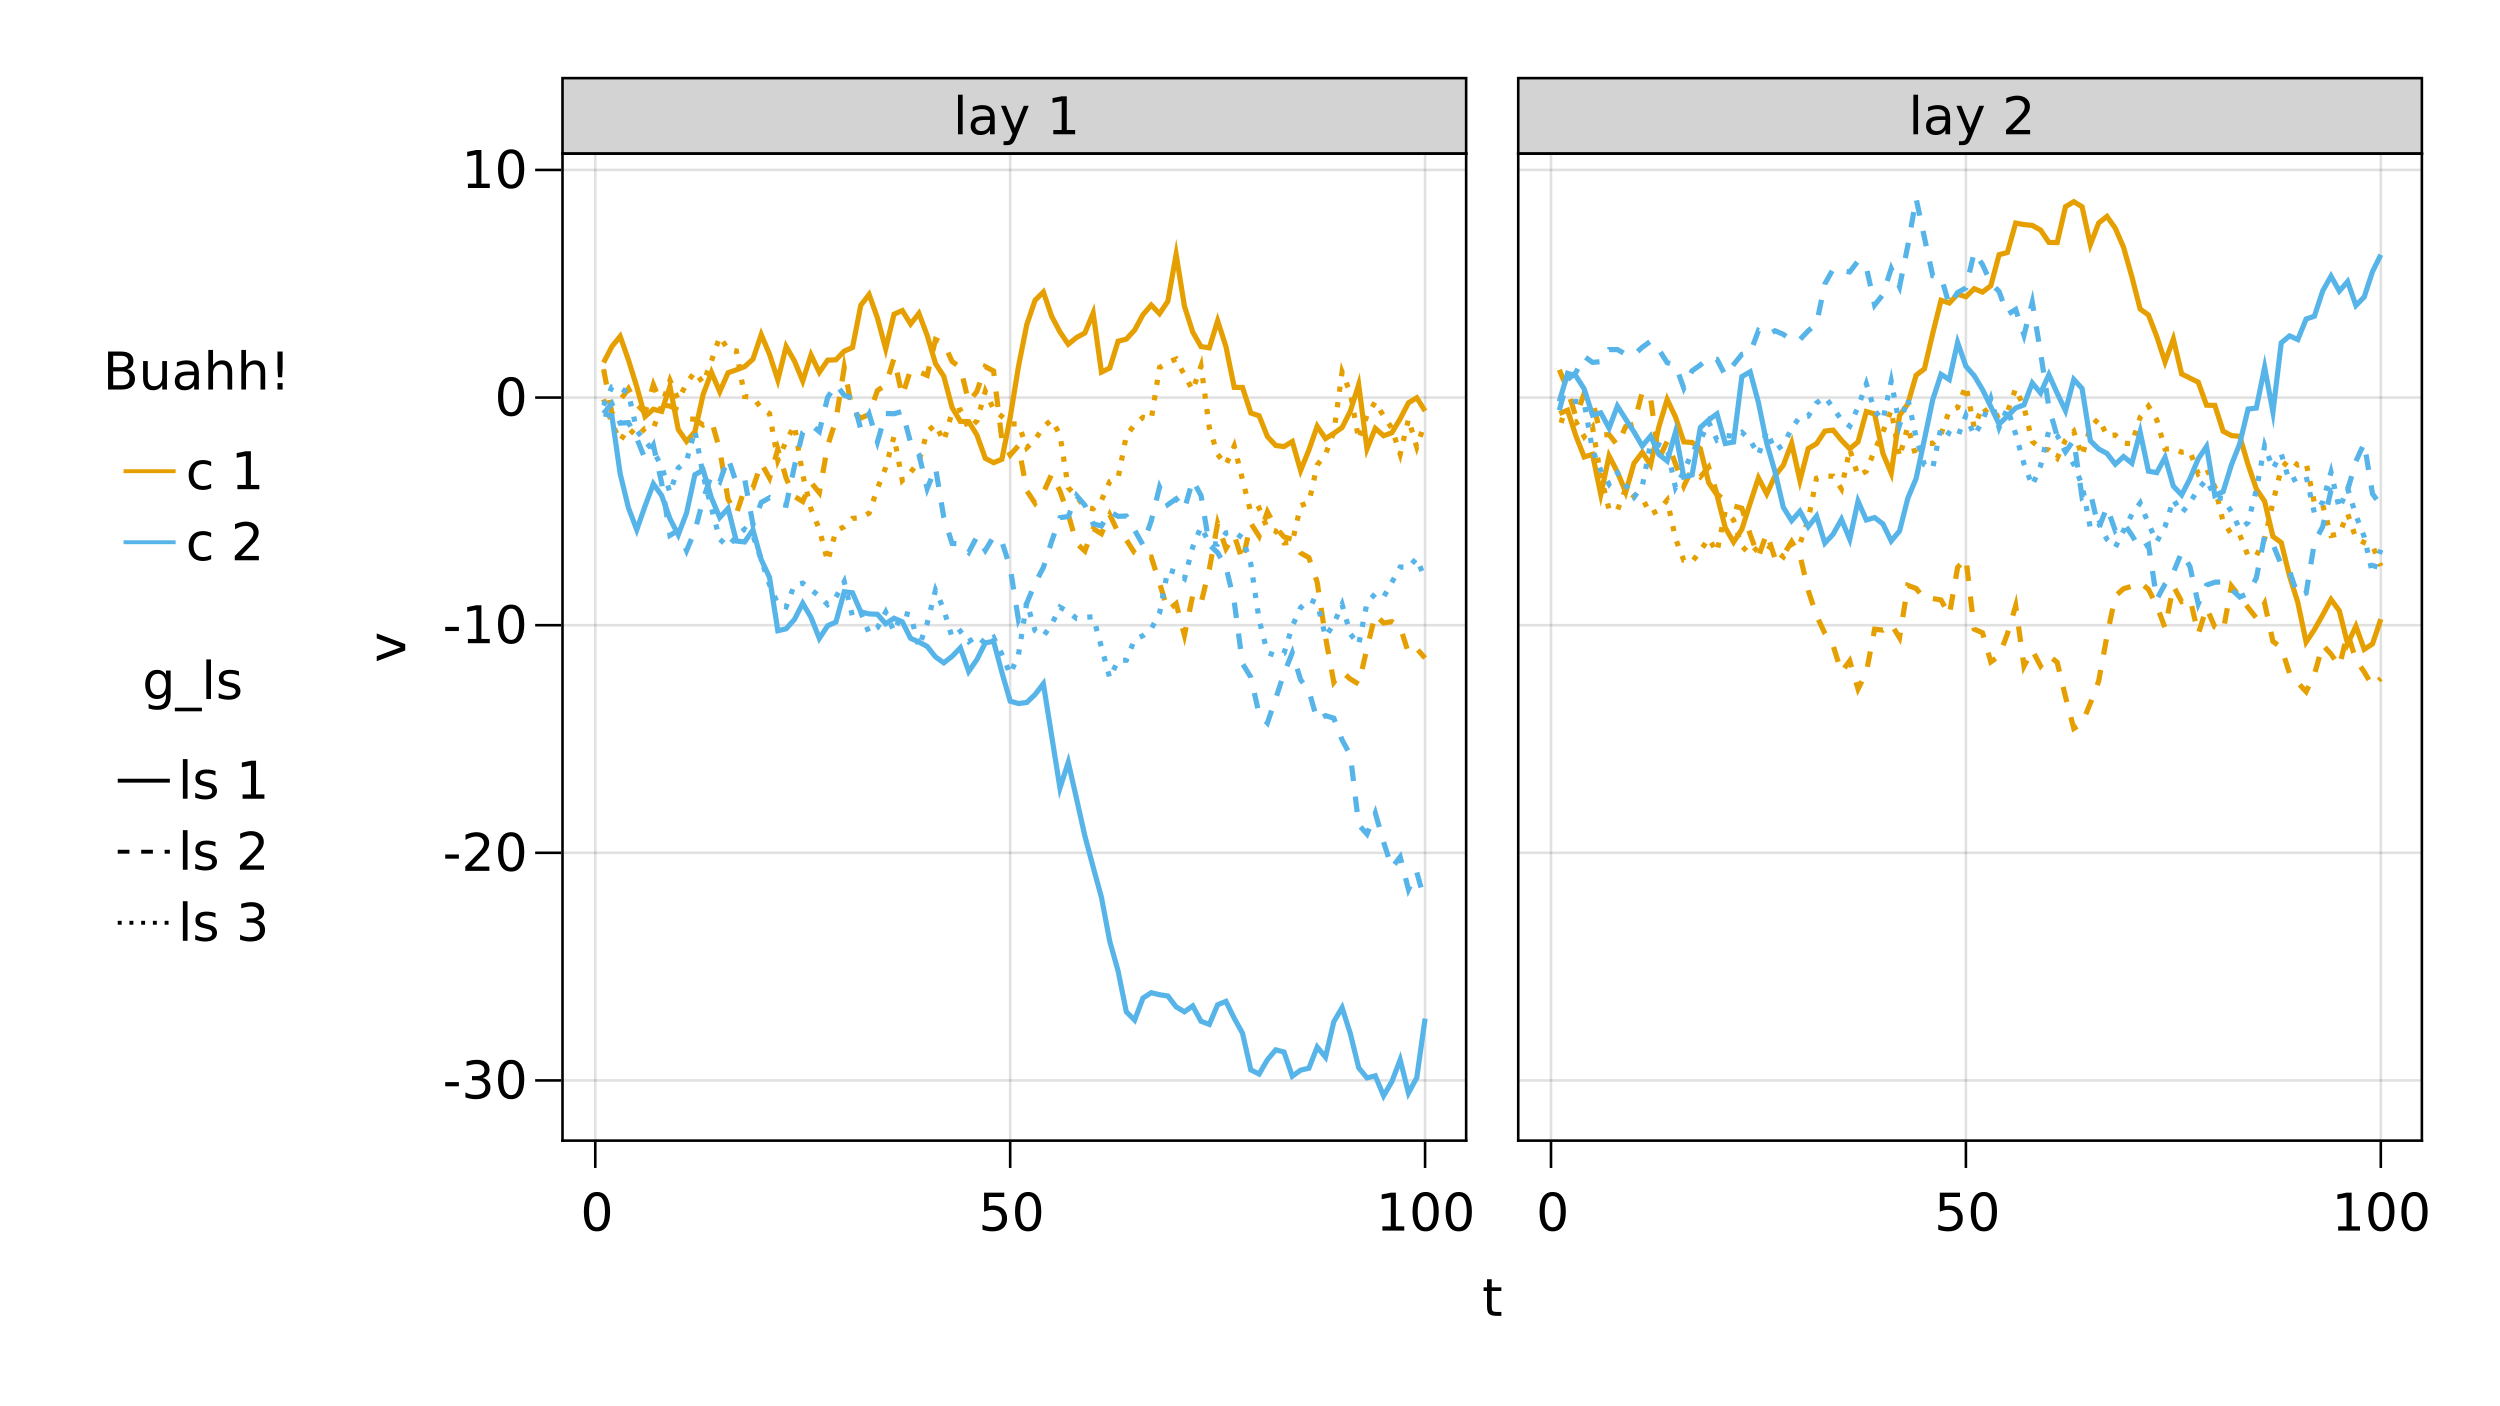 <?xml version="1.0" encoding="UTF-8"?>
<svg xmlns="http://www.w3.org/2000/svg" xmlns:xlink="http://www.w3.org/1999/xlink" width="960pt" height="540pt" viewBox="0 0 960 540" version="1.1">
<defs>
<g>
<symbol overflow="visible" id="glyph0-0">
<path style="stroke:none;" d="M 1 3.531 L 1 -14.109 L 11 -14.109 L 11 3.531 Z M 2.125 2.422 L 9.891 2.422 L 9.891 -12.984 L 2.125 -12.984 Z M 2.125 2.422 "/>
</symbol>
<symbol overflow="visible" id="glyph0-1">
<path style="stroke:none;" d="M 6.359 -13.281 C 5.336 -13.281 4.57 -12.781 4.062 -11.781 C 3.551 -10.781 3.297 -9.281 3.297 -7.281 C 3.297 -5.281 3.551 -3.781 4.062 -2.781 C 4.57 -1.781 5.336 -1.281 6.359 -1.281 C 7.379 -1.281 8.145 -1.781 8.656 -2.781 C 9.164 -3.781 9.422 -5.281 9.422 -7.281 C 9.422 -9.281 9.164 -10.781 8.656 -11.781 C 8.145 -12.781 7.379 -13.281 6.359 -13.281 Z M 6.359 -14.844 C 7.992 -14.844 9.238 -14.195 10.094 -12.906 C 10.957 -11.613 11.391 -9.738 11.391 -7.281 C 11.391 -4.82 10.957 -2.945 10.094 -1.656 C 9.238 -0.363 7.992 0.281 6.359 0.281 C 4.723 0.281 3.473 -0.363 2.609 -1.656 C 1.742 -2.945 1.312 -4.82 1.312 -7.281 C 1.312 -9.738 1.742 -11.613 2.609 -12.906 C 3.473 -14.195 4.723 -14.844 6.359 -14.844 Z M 6.359 -14.844 "/>
</symbol>
<symbol overflow="visible" id="glyph0-2">
<path style="stroke:none;" d="M 8.109 -7.859 C 9.055 -7.66 9.797 -7.238 10.328 -6.594 C 10.859 -5.957 11.125 -5.172 11.125 -4.234 C 11.125 -2.797 10.629 -1.68 9.641 -0.891 C 8.648 -0.109 7.242 0.281 5.422 0.281 C 4.805 0.281 4.176 0.219 3.531 0.094 C 2.883 -0.02 2.219 -0.195 1.531 -0.438 L 1.531 -2.344 C 2.07 -2.02 2.664 -1.773 3.312 -1.609 C 3.969 -1.453 4.648 -1.375 5.359 -1.375 C 6.598 -1.375 7.539 -1.617 8.188 -2.109 C 8.832 -2.598 9.156 -3.305 9.156 -4.234 C 9.156 -5.098 8.852 -5.77 8.25 -6.25 C 7.656 -6.738 6.82 -6.984 5.75 -6.984 L 4.047 -6.984 L 4.047 -8.609 L 5.828 -8.609 C 6.797 -8.609 7.535 -8.801 8.047 -9.188 C 8.555 -9.57 8.812 -10.129 8.812 -10.859 C 8.812 -11.609 8.547 -12.18 8.016 -12.578 C 7.492 -12.984 6.738 -13.188 5.75 -13.188 C 5.207 -13.188 4.625 -13.125 4 -13 C 3.383 -12.883 2.707 -12.707 1.969 -12.469 L 1.969 -14.219 C 2.719 -14.426 3.414 -14.582 4.062 -14.688 C 4.719 -14.789 5.336 -14.844 5.922 -14.844 C 7.422 -14.844 8.602 -14.5 9.469 -13.812 C 10.344 -13.133 10.781 -12.219 10.781 -11.062 C 10.781 -10.258 10.547 -9.578 10.078 -9.016 C 9.617 -8.461 8.961 -8.078 8.109 -7.859 Z M 8.109 -7.859 "/>
</symbol>
<symbol overflow="visible" id="glyph1-0">
<path style="stroke:none;" d="M 1 3.531 L 1 -14.109 L 11 -14.109 L 11 3.531 Z M 2.125 2.422 L 9.891 2.422 L 9.891 -12.984 L 2.125 -12.984 Z M 2.125 2.422 "/>
</symbol>
<symbol overflow="visible" id="glyph1-1">
<path style="stroke:none;" d="M 2.156 -14.578 L 9.906 -14.578 L 9.906 -12.922 L 3.969 -12.922 L 3.969 -9.344 C 4.25 -9.445 4.531 -9.52 4.812 -9.562 C 5.102 -9.613 5.395 -9.641 5.688 -9.641 C 7.312 -9.641 8.598 -9.191 9.547 -8.297 C 10.504 -7.41 10.984 -6.203 10.984 -4.672 C 10.984 -3.109 10.492 -1.891 9.516 -1.016 C 8.535 -0.148 7.156 0.281 5.375 0.281 C 4.77 0.281 4.148 0.227 3.516 0.125 C 2.879 0.02 2.223 -0.133 1.547 -0.344 L 1.547 -2.328 C 2.129 -2.004 2.734 -1.766 3.359 -1.609 C 3.984 -1.453 4.645 -1.375 5.344 -1.375 C 6.469 -1.375 7.359 -1.672 8.016 -2.266 C 8.672 -2.859 9 -3.66 9 -4.672 C 9 -5.691 8.672 -6.5 8.016 -7.094 C 7.359 -7.688 6.469 -7.984 5.344 -7.984 C 4.812 -7.984 4.285 -7.922 3.766 -7.797 C 3.242 -7.68 2.707 -7.5 2.156 -7.25 Z M 2.156 -14.578 "/>
</symbol>
<symbol overflow="visible" id="glyph1-2">
<path style="stroke:none;" d="M 2.484 -1.656 L 5.703 -1.656 L 5.703 -12.781 L 2.203 -12.078 L 2.203 -13.875 L 5.688 -14.578 L 7.656 -14.578 L 7.656 -1.656 L 10.875 -1.656 L 10.875 0 L 2.484 0 Z M 2.484 -1.656 "/>
</symbol>
<symbol overflow="visible" id="glyph1-3">
<path style="stroke:none;" d="M 6.359 -13.281 C 5.336 -13.281 4.57 -12.781 4.062 -11.781 C 3.551 -10.781 3.297 -9.281 3.297 -7.281 C 3.297 -5.281 3.551 -3.781 4.062 -2.781 C 4.57 -1.781 5.336 -1.281 6.359 -1.281 C 7.379 -1.281 8.145 -1.781 8.656 -2.781 C 9.164 -3.781 9.422 -5.281 9.422 -7.281 C 9.422 -9.281 9.164 -10.781 8.656 -11.781 C 8.145 -12.781 7.379 -13.281 6.359 -13.281 Z M 6.359 -14.844 C 7.992 -14.844 9.238 -14.195 10.094 -12.906 C 10.957 -11.613 11.391 -9.738 11.391 -7.281 C 11.391 -4.82 10.957 -2.945 10.094 -1.656 C 9.238 -0.363 7.992 0.281 6.359 0.281 C 4.723 0.281 3.473 -0.363 2.609 -1.656 C 1.742 -2.945 1.312 -4.82 1.312 -7.281 C 1.312 -9.738 1.742 -11.613 2.609 -12.906 C 3.473 -14.195 4.723 -14.844 6.359 -14.844 Z M 6.359 -14.844 "/>
</symbol>
<symbol overflow="visible" id="glyph2-0">
<path style="stroke:none;" d="M 1 3.531 L 1 -14.109 L 11 -14.109 L 11 3.531 Z M 2.125 2.422 L 9.891 2.422 L 9.891 -12.984 L 2.125 -12.984 Z M 2.125 2.422 "/>
</symbol>
<symbol overflow="visible" id="glyph2-1">
<path style="stroke:none;" d="M 6.359 -13.281 C 5.336 -13.281 4.57 -12.781 4.062 -11.781 C 3.551 -10.781 3.297 -9.281 3.297 -7.281 C 3.297 -5.281 3.551 -3.781 4.062 -2.781 C 4.57 -1.781 5.336 -1.281 6.359 -1.281 C 7.379 -1.281 8.145 -1.781 8.656 -2.781 C 9.164 -3.781 9.422 -5.281 9.422 -7.281 C 9.422 -9.281 9.164 -10.781 8.656 -11.781 C 8.145 -12.781 7.379 -13.281 6.359 -13.281 Z M 6.359 -14.844 C 7.992 -14.844 9.238 -14.195 10.094 -12.906 C 10.957 -11.613 11.391 -9.738 11.391 -7.281 C 11.391 -4.82 10.957 -2.945 10.094 -1.656 C 9.238 -0.363 7.992 0.281 6.359 0.281 C 4.723 0.281 3.473 -0.363 2.609 -1.656 C 1.742 -2.945 1.312 -4.82 1.312 -7.281 C 1.312 -9.738 1.742 -11.613 2.609 -12.906 C 3.473 -14.195 4.723 -14.844 6.359 -14.844 Z M 6.359 -14.844 "/>
</symbol>
<symbol overflow="visible" id="glyph3-0">
<path style="stroke:none;" d="M 1 3.531 L 1 -14.109 L 11 -14.109 L 11 3.531 Z M 2.125 2.422 L 9.891 2.422 L 9.891 -12.984 L 2.125 -12.984 Z M 2.125 2.422 "/>
</symbol>
<symbol overflow="visible" id="glyph3-1">
<path style="stroke:none;" d="M 6.359 -13.281 C 5.336 -13.281 4.57 -12.781 4.062 -11.781 C 3.551 -10.781 3.297 -9.281 3.297 -7.281 C 3.297 -5.281 3.551 -3.781 4.062 -2.781 C 4.57 -1.781 5.336 -1.281 6.359 -1.281 C 7.379 -1.281 8.145 -1.781 8.656 -2.781 C 9.164 -3.781 9.422 -5.281 9.422 -7.281 C 9.422 -9.281 9.164 -10.781 8.656 -11.781 C 8.145 -12.781 7.379 -13.281 6.359 -13.281 Z M 6.359 -14.844 C 7.992 -14.844 9.238 -14.195 10.094 -12.906 C 10.957 -11.613 11.391 -9.738 11.391 -7.281 C 11.391 -4.82 10.957 -2.945 10.094 -1.656 C 9.238 -0.363 7.992 0.281 6.359 0.281 C 4.723 0.281 3.473 -0.363 2.609 -1.656 C 1.742 -2.945 1.312 -4.82 1.312 -7.281 C 1.312 -9.738 1.742 -11.613 2.609 -12.906 C 3.473 -14.195 4.723 -14.844 6.359 -14.844 Z M 6.359 -14.844 "/>
</symbol>
<symbol overflow="visible" id="glyph4-0">
<path style="stroke:none;" d="M 1 3.531 L 1 -14.109 L 11 -14.109 L 11 3.531 Z M 2.125 2.422 L 9.891 2.422 L 9.891 -12.984 L 2.125 -12.984 Z M 2.125 2.422 "/>
</symbol>
<symbol overflow="visible" id="glyph4-1">
<path style="stroke:none;" d="M 6.359 -13.281 C 5.336 -13.281 4.57 -12.781 4.062 -11.781 C 3.551 -10.781 3.297 -9.281 3.297 -7.281 C 3.297 -5.281 3.551 -3.781 4.062 -2.781 C 4.57 -1.781 5.336 -1.281 6.359 -1.281 C 7.379 -1.281 8.145 -1.781 8.656 -2.781 C 9.164 -3.781 9.422 -5.281 9.422 -7.281 C 9.422 -9.281 9.164 -10.781 8.656 -11.781 C 8.145 -12.781 7.379 -13.281 6.359 -13.281 Z M 6.359 -14.844 C 7.992 -14.844 9.238 -14.195 10.094 -12.906 C 10.957 -11.613 11.391 -9.738 11.391 -7.281 C 11.391 -4.82 10.957 -2.945 10.094 -1.656 C 9.238 -0.363 7.992 0.281 6.359 0.281 C 4.723 0.281 3.473 -0.363 2.609 -1.656 C 1.742 -2.945 1.312 -4.82 1.312 -7.281 C 1.312 -9.738 1.742 -11.613 2.609 -12.906 C 3.473 -14.195 4.723 -14.844 6.359 -14.844 Z M 6.359 -14.844 "/>
</symbol>
<symbol overflow="visible" id="glyph4-2">
<path style="stroke:none;" d="M 2.156 -14.578 L 9.906 -14.578 L 9.906 -12.922 L 3.969 -12.922 L 3.969 -9.344 C 4.25 -9.445 4.531 -9.52 4.812 -9.562 C 5.102 -9.613 5.395 -9.641 5.688 -9.641 C 7.312 -9.641 8.598 -9.191 9.547 -8.297 C 10.504 -7.41 10.984 -6.203 10.984 -4.672 C 10.984 -3.109 10.492 -1.891 9.516 -1.016 C 8.535 -0.148 7.156 0.281 5.375 0.281 C 4.77 0.281 4.148 0.227 3.516 0.125 C 2.879 0.02 2.223 -0.133 1.547 -0.344 L 1.547 -2.328 C 2.129 -2.004 2.734 -1.766 3.359 -1.609 C 3.984 -1.453 4.645 -1.375 5.344 -1.375 C 6.469 -1.375 7.359 -1.672 8.016 -2.266 C 8.672 -2.859 9 -3.66 9 -4.672 C 9 -5.691 8.672 -6.5 8.016 -7.094 C 7.359 -7.688 6.469 -7.984 5.344 -7.984 C 4.812 -7.984 4.285 -7.922 3.766 -7.797 C 3.242 -7.68 2.707 -7.5 2.156 -7.25 Z M 2.156 -14.578 "/>
</symbol>
<symbol overflow="visible" id="glyph4-3">
<path style="stroke:none;" d="M 3.656 -14.047 L 3.656 -10.938 L 7.359 -10.938 L 7.359 -9.547 L 3.656 -9.547 L 3.656 -3.609 C 3.656 -2.711 3.773 -2.133 4.016 -1.875 C 4.266 -1.625 4.766 -1.5 5.516 -1.5 L 7.359 -1.5 L 7.359 0 L 5.516 0 C 4.129 0 3.172 -0.254 2.641 -0.766 C 2.117 -1.285 1.859 -2.234 1.859 -3.609 L 1.859 -9.547 L 0.531 -9.547 L 0.531 -10.938 L 1.859 -10.938 L 1.859 -14.047 Z M 3.656 -14.047 "/>
</symbol>
<symbol overflow="visible" id="glyph5-0">
<path style="stroke:none;" d="M 1 3.531 L 1 -14.109 L 11 -14.109 L 11 3.531 Z M 2.125 2.422 L 9.891 2.422 L 9.891 -12.984 L 2.125 -12.984 Z M 2.125 2.422 "/>
</symbol>
<symbol overflow="visible" id="glyph5-1">
<path style="stroke:none;" d="M 0.984 -6.281 L 6.234 -6.281 L 6.234 -4.672 L 0.984 -4.672 Z M 0.984 -6.281 "/>
</symbol>
<symbol overflow="visible" id="glyph6-0">
<path style="stroke:none;" d="M 1 3.531 L 1 -14.109 L 11 -14.109 L 11 3.531 Z M 2.125 2.422 L 9.891 2.422 L 9.891 -12.984 L 2.125 -12.984 Z M 2.125 2.422 "/>
</symbol>
<symbol overflow="visible" id="glyph6-1">
<path style="stroke:none;" d="M 0.984 -6.281 L 6.234 -6.281 L 6.234 -4.672 L 0.984 -4.672 Z M 0.984 -6.281 "/>
</symbol>
<symbol overflow="visible" id="glyph7-0">
<path style="stroke:none;" d="M 1 3.531 L 1 -14.109 L 11 -14.109 L 11 3.531 Z M 2.125 2.422 L 9.891 2.422 L 9.891 -12.984 L 2.125 -12.984 Z M 2.125 2.422 "/>
</symbol>
<symbol overflow="visible" id="glyph7-1">
<path style="stroke:none;" d="M 3.844 -1.656 L 10.719 -1.656 L 10.719 0 L 1.469 0 L 1.469 -1.656 C 2.219 -2.438 3.238 -3.477 4.531 -4.781 C 5.82 -6.082 6.633 -6.926 6.969 -7.312 C 7.594 -8.02 8.031 -8.617 8.281 -9.109 C 8.531 -9.598 8.656 -10.082 8.656 -10.562 C 8.656 -11.332 8.383 -11.961 7.844 -12.453 C 7.301 -12.941 6.594 -13.188 5.719 -13.188 C 5.102 -13.188 4.453 -13.078 3.766 -12.859 C 3.078 -12.648 2.344 -12.328 1.562 -11.891 L 1.562 -13.875 C 2.352 -14.195 3.094 -14.438 3.781 -14.594 C 4.477 -14.758 5.113 -14.844 5.688 -14.844 C 7.195 -14.844 8.398 -14.461 9.297 -13.703 C 10.191 -12.953 10.641 -11.945 10.641 -10.688 C 10.641 -10.082 10.523 -9.508 10.297 -8.969 C 10.078 -8.438 9.672 -7.805 9.078 -7.078 C 8.922 -6.891 8.406 -6.344 7.531 -5.438 C 6.656 -4.539 5.426 -3.281 3.844 -1.656 Z M 3.844 -1.656 "/>
</symbol>
<symbol overflow="visible" id="glyph8-0">
<path style="stroke:none;" d="M 1 3.531 L 1 -14.109 L 11 -14.109 L 11 3.531 Z M 2.125 2.422 L 9.891 2.422 L 9.891 -12.984 L 2.125 -12.984 Z M 2.125 2.422 "/>
</symbol>
<symbol overflow="visible" id="glyph8-1">
<path style="stroke:none;" d="M 6.359 -13.281 C 5.336 -13.281 4.57 -12.781 4.062 -11.781 C 3.551 -10.781 3.297 -9.281 3.297 -7.281 C 3.297 -5.281 3.551 -3.781 4.062 -2.781 C 4.57 -1.781 5.336 -1.281 6.359 -1.281 C 7.379 -1.281 8.145 -1.781 8.656 -2.781 C 9.164 -3.781 9.422 -5.281 9.422 -7.281 C 9.422 -9.281 9.164 -10.781 8.656 -11.781 C 8.145 -12.781 7.379 -13.281 6.359 -13.281 Z M 6.359 -14.844 C 7.992 -14.844 9.238 -14.195 10.094 -12.906 C 10.957 -11.613 11.391 -9.738 11.391 -7.281 C 11.391 -4.82 10.957 -2.945 10.094 -1.656 C 9.238 -0.363 7.992 0.281 6.359 0.281 C 4.723 0.281 3.473 -0.363 2.609 -1.656 C 1.742 -2.945 1.312 -4.82 1.312 -7.281 C 1.312 -9.738 1.742 -11.613 2.609 -12.906 C 3.473 -14.195 4.723 -14.844 6.359 -14.844 Z M 6.359 -14.844 "/>
</symbol>
<symbol overflow="visible" id="glyph9-0">
<path style="stroke:none;" d="M 1 3.531 L 1 -14.109 L 11 -14.109 L 11 3.531 Z M 2.125 2.422 L 9.891 2.422 L 9.891 -12.984 L 2.125 -12.984 Z M 2.125 2.422 "/>
</symbol>
<symbol overflow="visible" id="glyph9-1">
<path style="stroke:none;" d="M 0.984 -6.281 L 6.234 -6.281 L 6.234 -4.672 L 0.984 -4.672 Z M 0.984 -6.281 "/>
</symbol>
<symbol overflow="visible" id="glyph10-0">
<path style="stroke:none;" d="M 1 3.531 L 1 -14.109 L 11 -14.109 L 11 3.531 Z M 2.125 2.422 L 9.891 2.422 L 9.891 -12.984 L 2.125 -12.984 Z M 2.125 2.422 "/>
</symbol>
<symbol overflow="visible" id="glyph10-1">
<path style="stroke:none;" d="M 2.484 -1.656 L 5.703 -1.656 L 5.703 -12.781 L 2.203 -12.078 L 2.203 -13.875 L 5.688 -14.578 L 7.656 -14.578 L 7.656 -1.656 L 10.875 -1.656 L 10.875 0 L 2.484 0 Z M 2.484 -1.656 "/>
</symbol>
<symbol overflow="visible" id="glyph11-0">
<path style="stroke:none;" d="M 1 3.531 L 1 -14.109 L 11 -14.109 L 11 3.531 Z M 2.125 2.422 L 9.891 2.422 L 9.891 -12.984 L 2.125 -12.984 Z M 2.125 2.422 "/>
</symbol>
<symbol overflow="visible" id="glyph11-1">
<path style="stroke:none;" d="M 6.359 -13.281 C 5.336 -13.281 4.57 -12.781 4.062 -11.781 C 3.551 -10.781 3.297 -9.281 3.297 -7.281 C 3.297 -5.281 3.551 -3.781 4.062 -2.781 C 4.57 -1.781 5.336 -1.281 6.359 -1.281 C 7.379 -1.281 8.145 -1.781 8.656 -2.781 C 9.164 -3.781 9.422 -5.281 9.422 -7.281 C 9.422 -9.281 9.164 -10.781 8.656 -11.781 C 8.145 -12.781 7.379 -13.281 6.359 -13.281 Z M 6.359 -14.844 C 7.992 -14.844 9.238 -14.195 10.094 -12.906 C 10.957 -11.613 11.391 -9.738 11.391 -7.281 C 11.391 -4.82 10.957 -2.945 10.094 -1.656 C 9.238 -0.363 7.992 0.281 6.359 0.281 C 4.723 0.281 3.473 -0.363 2.609 -1.656 C 1.742 -2.945 1.312 -4.82 1.312 -7.281 C 1.312 -9.738 1.742 -11.613 2.609 -12.906 C 3.473 -14.195 4.723 -14.844 6.359 -14.844 Z M 6.359 -14.844 "/>
</symbol>
<symbol overflow="visible" id="glyph11-2">
<path style="stroke:none;" d="M 1.891 -15.203 L 3.688 -15.203 L 3.688 0 L 1.891 0 Z M 1.891 -15.203 "/>
</symbol>
<symbol overflow="visible" id="glyph11-3">
<path style="stroke:none;" d="M 6.438 1.016 C 5.926 2.316 5.43 3.164 4.953 3.562 C 4.473 3.957 3.828 4.156 3.016 4.156 L 1.578 4.156 L 1.578 2.656 L 2.641 2.656 C 3.129 2.656 3.508 2.535 3.781 2.297 C 4.062 2.066 4.367 1.516 4.703 0.641 L 5.016 -0.172 L 0.594 -10.938 L 2.5 -10.938 L 5.922 -2.391 L 9.344 -10.938 L 11.234 -10.938 Z M 6.438 1.016 "/>
</symbol>
<symbol overflow="visible" id="glyph11-4">
<path style="stroke:none;" d=""/>
</symbol>
<symbol overflow="visible" id="glyph11-5">
<path style="stroke:none;" d="M 3.844 -1.656 L 10.719 -1.656 L 10.719 0 L 1.469 0 L 1.469 -1.656 C 2.219 -2.438 3.238 -3.477 4.531 -4.781 C 5.82 -6.082 6.633 -6.926 6.969 -7.312 C 7.594 -8.02 8.031 -8.617 8.281 -9.109 C 8.531 -9.598 8.656 -10.082 8.656 -10.562 C 8.656 -11.332 8.383 -11.961 7.844 -12.453 C 7.301 -12.941 6.594 -13.188 5.719 -13.188 C 5.102 -13.188 4.453 -13.078 3.766 -12.859 C 3.078 -12.648 2.344 -12.328 1.562 -11.891 L 1.562 -13.875 C 2.352 -14.195 3.094 -14.438 3.781 -14.594 C 4.477 -14.758 5.113 -14.844 5.688 -14.844 C 7.195 -14.844 8.398 -14.461 9.297 -13.703 C 10.191 -12.953 10.641 -11.945 10.641 -10.688 C 10.641 -10.082 10.523 -9.508 10.297 -8.969 C 10.078 -8.438 9.672 -7.805 9.078 -7.078 C 8.922 -6.891 8.406 -6.344 7.531 -5.438 C 6.656 -4.539 5.426 -3.281 3.844 -1.656 Z M 3.844 -1.656 "/>
</symbol>
<symbol overflow="visible" id="glyph11-6">
<path style="stroke:none;" d="M 8.859 -10.609 L 8.859 -8.922 C 8.348 -9.18 7.816 -9.375 7.266 -9.5 C 6.723 -9.633 6.16 -9.703 5.578 -9.703 C 4.68 -9.703 4.008 -9.562 3.562 -9.281 C 3.125 -9.008 2.906 -8.602 2.906 -8.062 C 2.906 -7.645 3.062 -7.316 3.375 -7.078 C 3.695 -6.836 4.336 -6.609 5.297 -6.391 L 5.922 -6.266 C 7.191 -5.984 8.094 -5.594 8.625 -5.094 C 9.164 -4.602 9.438 -3.91 9.438 -3.016 C 9.438 -2.004 9.035 -1.203 8.234 -0.609 C 7.43 -0.016 6.328 0.281 4.922 0.281 C 4.336 0.281 3.727 0.223 3.094 0.109 C 2.457 -0.004 1.785 -0.176 1.078 -0.406 L 1.078 -2.25 C 1.742 -1.906 2.398 -1.645 3.047 -1.469 C 3.691 -1.301 4.332 -1.219 4.969 -1.219 C 5.812 -1.219 6.457 -1.363 6.906 -1.656 C 7.363 -1.945 7.594 -2.352 7.594 -2.875 C 7.594 -3.363 7.426 -3.738 7.094 -4 C 6.77 -4.258 6.051 -4.508 4.938 -4.75 L 4.312 -4.906 C 3.195 -5.133 2.391 -5.488 1.891 -5.969 C 1.398 -6.457 1.156 -7.129 1.156 -7.984 C 1.156 -9.004 1.52 -9.797 2.25 -10.359 C 2.977 -10.922 4.016 -11.203 5.359 -11.203 C 6.023 -11.203 6.648 -11.148 7.234 -11.047 C 7.816 -10.953 8.359 -10.805 8.859 -10.609 Z M 8.859 -10.609 "/>
</symbol>
<symbol overflow="visible" id="glyph12-0">
<path style="stroke:none;" d="M 1 3.531 L 1 -14.109 L 11 -14.109 L 11 3.531 Z M 2.125 2.422 L 9.891 2.422 L 9.891 -12.984 L 2.125 -12.984 Z M 2.125 2.422 "/>
</symbol>
<symbol overflow="visible" id="glyph12-1">
<path style="stroke:none;" d="M 2.484 -1.656 L 5.703 -1.656 L 5.703 -12.781 L 2.203 -12.078 L 2.203 -13.875 L 5.688 -14.578 L 7.656 -14.578 L 7.656 -1.656 L 10.875 -1.656 L 10.875 0 L 2.484 0 Z M 2.484 -1.656 "/>
</symbol>
<symbol overflow="visible" id="glyph13-0">
<path style="stroke:none;" d="M 1 3.531 L 1 -14.109 L 11 -14.109 L 11 3.531 Z M 2.125 2.422 L 9.891 2.422 L 9.891 -12.984 L 2.125 -12.984 Z M 2.125 2.422 "/>
</symbol>
<symbol overflow="visible" id="glyph13-1">
<path style="stroke:none;" d="M 6.359 -13.281 C 5.336 -13.281 4.57 -12.781 4.062 -11.781 C 3.551 -10.781 3.297 -9.281 3.297 -7.281 C 3.297 -5.281 3.551 -3.781 4.062 -2.781 C 4.57 -1.781 5.336 -1.281 6.359 -1.281 C 7.379 -1.281 8.145 -1.781 8.656 -2.781 C 9.164 -3.781 9.422 -5.281 9.422 -7.281 C 9.422 -9.281 9.164 -10.781 8.656 -11.781 C 8.145 -12.781 7.379 -13.281 6.359 -13.281 Z M 6.359 -14.844 C 7.992 -14.844 9.238 -14.195 10.094 -12.906 C 10.957 -11.613 11.391 -9.738 11.391 -7.281 C 11.391 -4.82 10.957 -2.945 10.094 -1.656 C 9.238 -0.363 7.992 0.281 6.359 0.281 C 4.723 0.281 3.473 -0.363 2.609 -1.656 C 1.742 -2.945 1.312 -4.82 1.312 -7.281 C 1.312 -9.738 1.742 -11.613 2.609 -12.906 C 3.473 -14.195 4.723 -14.844 6.359 -14.844 Z M 6.359 -14.844 "/>
</symbol>
<symbol overflow="visible" id="glyph14-0">
<path style="stroke:none;" d="M 1 3.531 L 1 -14.109 L 11 -14.109 L 11 3.531 Z M 2.125 2.422 L 9.891 2.422 L 9.891 -12.984 L 2.125 -12.984 Z M 2.125 2.422 "/>
</symbol>
<symbol overflow="visible" id="glyph14-1">
<path style="stroke:none;" d="M 1.891 -15.203 L 3.688 -15.203 L 3.688 0 L 1.891 0 Z M 1.891 -15.203 "/>
</symbol>
<symbol overflow="visible" id="glyph14-2">
<path style="stroke:none;" d="M 6.438 1.016 C 5.926 2.316 5.43 3.164 4.953 3.562 C 4.473 3.957 3.828 4.156 3.016 4.156 L 1.578 4.156 L 1.578 2.656 L 2.641 2.656 C 3.129 2.656 3.508 2.535 3.781 2.297 C 4.062 2.066 4.367 1.516 4.703 0.641 L 5.016 -0.172 L 0.594 -10.938 L 2.5 -10.938 L 5.922 -2.391 L 9.344 -10.938 L 11.234 -10.938 Z M 6.438 1.016 "/>
</symbol>
<symbol overflow="visible" id="glyph14-3">
<path style="stroke:none;" d=""/>
</symbol>
<symbol overflow="visible" id="glyph14-4">
<path style="stroke:none;" d="M 2.484 -1.656 L 5.703 -1.656 L 5.703 -12.781 L 2.203 -12.078 L 2.203 -13.875 L 5.688 -14.578 L 7.656 -14.578 L 7.656 -1.656 L 10.875 -1.656 L 10.875 0 L 2.484 0 Z M 2.484 -1.656 "/>
</symbol>
<symbol overflow="visible" id="glyph15-0">
<path style="stroke:none;" d="M 1 3.531 L 1 -14.109 L 11 -14.109 L 11 3.531 Z M 2.125 2.422 L 9.891 2.422 L 9.891 -12.984 L 2.125 -12.984 Z M 2.125 2.422 "/>
</symbol>
<symbol overflow="visible" id="glyph15-1">
<path style="stroke:none;" d="M 6.859 -5.5 C 5.398 -5.5 4.391 -5.332 3.828 -5 C 3.273 -4.664 3 -4.098 3 -3.297 C 3 -2.66 3.207 -2.156 3.625 -1.781 C 4.051 -1.406 4.625 -1.219 5.344 -1.219 C 6.344 -1.219 7.141 -1.57 7.734 -2.281 C 8.336 -2.988 8.641 -3.926 8.641 -5.094 L 8.641 -5.5 Z M 10.438 -6.234 L 10.438 0 L 8.641 0 L 8.641 -1.656 C 8.234 -1 7.723 -0.508 7.109 -0.188 C 6.492 0.125 5.742 0.281 4.859 0.281 C 3.742 0.281 2.852 -0.031 2.188 -0.656 C 1.531 -1.289 1.203 -2.133 1.203 -3.188 C 1.203 -4.414 1.613 -5.344 2.438 -5.969 C 3.258 -6.594 4.488 -6.906 6.125 -6.906 L 8.641 -6.906 L 8.641 -7.078 C 8.641 -7.91 8.367 -8.551 7.828 -9 C 7.285 -9.445 6.52 -9.672 5.531 -9.672 C 4.906 -9.672 4.297 -9.598 3.703 -9.453 C 3.117 -9.305 2.551 -9.082 2 -8.781 L 2 -10.438 C 2.656 -10.695 3.289 -10.891 3.906 -11.016 C 4.531 -11.141 5.133 -11.203 5.719 -11.203 C 7.301 -11.203 8.484 -10.789 9.266 -9.969 C 10.047 -9.145 10.438 -7.898 10.438 -6.234 Z M 10.438 -6.234 "/>
</symbol>
<symbol overflow="visible" id="glyph16-0">
<path style="stroke:none;" d="M 1 3.531 L 1 -14.109 L 11 -14.109 L 11 3.531 Z M 2.125 2.422 L 9.891 2.422 L 9.891 -12.984 L 2.125 -12.984 Z M 2.125 2.422 "/>
</symbol>
<symbol overflow="visible" id="glyph16-1">
<path style="stroke:none;" d="M 6.859 -5.5 C 5.398 -5.5 4.391 -5.332 3.828 -5 C 3.273 -4.664 3 -4.098 3 -3.297 C 3 -2.66 3.207 -2.156 3.625 -1.781 C 4.051 -1.406 4.625 -1.219 5.344 -1.219 C 6.344 -1.219 7.141 -1.57 7.734 -2.281 C 8.336 -2.988 8.641 -3.926 8.641 -5.094 L 8.641 -5.5 Z M 10.438 -6.234 L 10.438 0 L 8.641 0 L 8.641 -1.656 C 8.234 -1 7.723 -0.508 7.109 -0.188 C 6.492 0.125 5.742 0.281 4.859 0.281 C 3.742 0.281 2.852 -0.031 2.188 -0.656 C 1.531 -1.289 1.203 -2.133 1.203 -3.188 C 1.203 -4.414 1.613 -5.344 2.438 -5.969 C 3.258 -6.594 4.488 -6.906 6.125 -6.906 L 8.641 -6.906 L 8.641 -7.078 C 8.641 -7.91 8.367 -8.551 7.828 -9 C 7.285 -9.445 6.52 -9.672 5.531 -9.672 C 4.906 -9.672 4.297 -9.598 3.703 -9.453 C 3.117 -9.305 2.551 -9.082 2 -8.781 L 2 -10.438 C 2.656 -10.695 3.289 -10.891 3.906 -11.016 C 4.531 -11.141 5.133 -11.203 5.719 -11.203 C 7.301 -11.203 8.484 -10.789 9.266 -9.969 C 10.047 -9.145 10.438 -7.898 10.438 -6.234 Z M 10.438 -6.234 "/>
</symbol>
<symbol overflow="visible" id="glyph17-0">
<path style="stroke:none;" d="M 3.531 -1 L -14.109 -1 L -14.109 -11 L 3.531 -11 Z M 2.422 -2.125 L 2.422 -9.891 L -12.984 -9.891 L -12.984 -2.125 Z M 2.422 -2.125 "/>
</symbol>
<symbol overflow="visible" id="glyph17-1">
<path style="stroke:none;" d="M -10.938 -0.594 L -10.938 -2.5 L -1.766 -5.922 L -10.938 -9.344 L -10.938 -11.234 L 0 -7.141 L 0 -4.703 Z M -10.938 -0.594 "/>
</symbol>
<symbol overflow="visible" id="glyph18-0">
<path style="stroke:none;" d="M 1 3.531 L 1 -14.109 L 11 -14.109 L 11 3.531 Z M 2.125 2.422 L 9.891 2.422 L 9.891 -12.984 L 2.125 -12.984 Z M 2.125 2.422 "/>
</symbol>
<symbol overflow="visible" id="glyph18-1">
<path style="stroke:none;" d="M 3.938 -6.969 L 3.938 -1.625 L 7.094 -1.625 C 8.156 -1.625 8.941 -1.844 9.453 -2.281 C 9.961 -2.719 10.219 -3.391 10.219 -4.297 C 10.219 -5.211 9.961 -5.883 9.453 -6.312 C 8.941 -6.75 8.156 -6.969 7.094 -6.969 Z M 3.938 -12.953 L 3.938 -8.562 L 6.859 -8.562 C 7.816 -8.562 8.531 -8.742 9 -9.109 C 9.477 -9.473 9.719 -10.023 9.719 -10.766 C 9.719 -11.492 9.477 -12.039 9 -12.406 C 8.531 -12.77 7.816 -12.953 6.859 -12.953 Z M 1.969 -14.578 L 7 -14.578 C 8.508 -14.578 9.672 -14.266 10.484 -13.641 C 11.297 -13.016 11.703 -12.129 11.703 -10.984 C 11.703 -10.086 11.492 -9.375 11.078 -8.844 C 10.66 -8.32 10.047 -7.992 9.234 -7.859 C 10.203 -7.648 10.957 -7.211 11.5 -6.547 C 12.039 -5.891 12.312 -5.066 12.312 -4.078 C 12.312 -2.773 11.867 -1.77 10.984 -1.062 C 10.098 -0.352 8.836 0 7.203 0 L 1.969 0 Z M 1.969 -14.578 "/>
</symbol>
<symbol overflow="visible" id="glyph18-2">
<path style="stroke:none;" d="M 1.703 -4.312 L 1.703 -10.938 L 3.5 -10.938 L 3.5 -4.391 C 3.5 -3.348 3.695 -2.566 4.094 -2.047 C 4.5 -1.535 5.109 -1.281 5.922 -1.281 C 6.891 -1.281 7.656 -1.586 8.219 -2.203 C 8.781 -2.828 9.062 -3.672 9.062 -4.734 L 9.062 -10.938 L 10.859 -10.938 L 10.859 0 L 9.062 0 L 9.062 -1.688 C 8.625 -1.02 8.117 -0.523 7.547 -0.203 C 6.973 0.117 6.301 0.281 5.531 0.281 C 4.281 0.281 3.328 -0.109 2.672 -0.891 C 2.023 -1.672 1.703 -2.812 1.703 -4.312 Z M 6.219 -11.203 Z M 6.219 -11.203 "/>
</symbol>
<symbol overflow="visible" id="glyph18-3">
<path style="stroke:none;" d="M 6.859 -5.5 C 5.398 -5.5 4.391 -5.332 3.828 -5 C 3.273 -4.664 3 -4.098 3 -3.297 C 3 -2.66 3.207 -2.156 3.625 -1.781 C 4.051 -1.406 4.625 -1.219 5.344 -1.219 C 6.344 -1.219 7.141 -1.57 7.734 -2.281 C 8.336 -2.988 8.641 -3.926 8.641 -5.094 L 8.641 -5.5 Z M 10.438 -6.234 L 10.438 0 L 8.641 0 L 8.641 -1.656 C 8.234 -1 7.723 -0.508 7.109 -0.188 C 6.492 0.125 5.742 0.281 4.859 0.281 C 3.742 0.281 2.852 -0.031 2.188 -0.656 C 1.531 -1.289 1.203 -2.133 1.203 -3.188 C 1.203 -4.414 1.613 -5.344 2.438 -5.969 C 3.258 -6.594 4.488 -6.906 6.125 -6.906 L 8.641 -6.906 L 8.641 -7.078 C 8.641 -7.91 8.367 -8.551 7.828 -9 C 7.285 -9.445 6.52 -9.672 5.531 -9.672 C 4.906 -9.672 4.297 -9.598 3.703 -9.453 C 3.117 -9.305 2.551 -9.082 2 -8.781 L 2 -10.438 C 2.656 -10.695 3.289 -10.891 3.906 -11.016 C 4.531 -11.141 5.133 -11.203 5.719 -11.203 C 7.301 -11.203 8.484 -10.789 9.266 -9.969 C 10.047 -9.145 10.438 -7.898 10.438 -6.234 Z M 10.438 -6.234 "/>
</symbol>
<symbol overflow="visible" id="glyph18-4">
<path style="stroke:none;" d="M 10.984 -6.609 L 10.984 0 L 9.188 0 L 9.188 -6.547 C 9.188 -7.578 8.984 -8.348 8.578 -8.859 C 8.172 -9.379 7.566 -9.641 6.766 -9.641 C 5.785 -9.641 5.016 -9.328 4.453 -8.703 C 3.898 -8.086 3.625 -7.25 3.625 -6.188 L 3.625 0 L 1.812 0 L 1.812 -15.203 L 3.625 -15.203 L 3.625 -9.234 C 4.051 -9.891 4.555 -10.379 5.141 -10.703 C 5.723 -11.035 6.395 -11.203 7.156 -11.203 C 8.414 -11.203 9.367 -10.812 10.016 -10.031 C 10.66 -9.258 10.984 -8.117 10.984 -6.609 Z M 10.984 -6.609 "/>
</symbol>
<symbol overflow="visible" id="glyph18-5">
<path style="stroke:none;" d="M 3.016 -2.484 L 5 -2.484 L 5 0 L 3.016 0 Z M 3.016 -14.578 L 5 -14.578 L 5 -8.188 L 4.812 -4.703 L 3.219 -4.703 L 3.016 -8.188 Z M 3.016 -14.578 "/>
</symbol>
<symbol overflow="visible" id="glyph18-6">
<path style="stroke:none;" d="M 9.75 -10.516 L 9.75 -8.844 C 9.25 -9.125 8.742 -9.332 8.234 -9.469 C 7.723 -9.602 7.207 -9.672 6.688 -9.672 C 5.52 -9.672 4.613 -9.301 3.969 -8.562 C 3.32 -7.832 3 -6.797 3 -5.453 C 3 -4.117 3.32 -3.082 3.969 -2.344 C 4.613 -1.602 5.52 -1.234 6.688 -1.234 C 7.207 -1.234 7.723 -1.301 8.234 -1.438 C 8.742 -1.582 9.25 -1.797 9.75 -2.078 L 9.75 -0.422 C 9.25 -0.18 8.727 -0.004 8.188 0.109 C 7.656 0.223 7.086 0.281 6.484 0.281 C 4.836 0.281 3.531 -0.234 2.562 -1.266 C 1.594 -2.305 1.109 -3.703 1.109 -5.453 C 1.109 -7.242 1.598 -8.648 2.578 -9.672 C 3.555 -10.691 4.898 -11.203 6.609 -11.203 C 7.16 -11.203 7.695 -11.145 8.219 -11.031 C 8.75 -10.914 9.258 -10.742 9.75 -10.516 Z M 9.75 -10.516 "/>
</symbol>
<symbol overflow="visible" id="glyph18-7">
<path style="stroke:none;" d="M 1.891 -15.203 L 3.688 -15.203 L 3.688 0 L 1.891 0 Z M 1.891 -15.203 "/>
</symbol>
<symbol overflow="visible" id="glyph18-8">
<path style="stroke:none;" d=""/>
</symbol>
<symbol overflow="visible" id="glyph18-9">
<path style="stroke:none;" d="M 3.844 -1.656 L 10.719 -1.656 L 10.719 0 L 1.469 0 L 1.469 -1.656 C 2.219 -2.438 3.238 -3.477 4.531 -4.781 C 5.82 -6.082 6.633 -6.926 6.969 -7.312 C 7.594 -8.02 8.031 -8.617 8.281 -9.109 C 8.531 -9.598 8.656 -10.082 8.656 -10.562 C 8.656 -11.332 8.383 -11.961 7.844 -12.453 C 7.301 -12.941 6.594 -13.188 5.719 -13.188 C 5.102 -13.188 4.453 -13.078 3.766 -12.859 C 3.078 -12.648 2.344 -12.328 1.562 -11.891 L 1.562 -13.875 C 2.352 -14.195 3.094 -14.438 3.781 -14.594 C 4.477 -14.758 5.113 -14.844 5.688 -14.844 C 7.195 -14.844 8.398 -14.461 9.297 -13.703 C 10.191 -12.953 10.641 -11.945 10.641 -10.688 C 10.641 -10.082 10.523 -9.508 10.297 -8.969 C 10.078 -8.438 9.672 -7.805 9.078 -7.078 C 8.922 -6.891 8.406 -6.344 7.531 -5.438 C 6.656 -4.539 5.426 -3.281 3.844 -1.656 Z M 3.844 -1.656 "/>
</symbol>
<symbol overflow="visible" id="glyph18-10">
<path style="stroke:none;" d="M 8.109 -7.859 C 9.055 -7.66 9.797 -7.238 10.328 -6.594 C 10.859 -5.957 11.125 -5.172 11.125 -4.234 C 11.125 -2.797 10.629 -1.68 9.641 -0.891 C 8.648 -0.109 7.242 0.281 5.422 0.281 C 4.805 0.281 4.176 0.219 3.531 0.094 C 2.883 -0.02 2.219 -0.195 1.531 -0.438 L 1.531 -2.344 C 2.07 -2.02 2.664 -1.773 3.312 -1.609 C 3.969 -1.453 4.648 -1.375 5.359 -1.375 C 6.598 -1.375 7.539 -1.617 8.188 -2.109 C 8.832 -2.598 9.156 -3.305 9.156 -4.234 C 9.156 -5.098 8.852 -5.77 8.25 -6.25 C 7.656 -6.738 6.82 -6.984 5.75 -6.984 L 4.047 -6.984 L 4.047 -8.609 L 5.828 -8.609 C 6.797 -8.609 7.535 -8.801 8.047 -9.188 C 8.555 -9.57 8.812 -10.129 8.812 -10.859 C 8.812 -11.609 8.547 -12.18 8.016 -12.578 C 7.492 -12.984 6.738 -13.188 5.75 -13.188 C 5.207 -13.188 4.625 -13.125 4 -13 C 3.383 -12.883 2.707 -12.707 1.969 -12.469 L 1.969 -14.219 C 2.719 -14.426 3.414 -14.582 4.062 -14.688 C 4.719 -14.789 5.336 -14.844 5.922 -14.844 C 7.422 -14.844 8.602 -14.5 9.469 -13.812 C 10.344 -13.133 10.781 -12.219 10.781 -11.062 C 10.781 -10.258 10.547 -9.578 10.078 -9.016 C 9.617 -8.461 8.961 -8.078 8.109 -7.859 Z M 8.109 -7.859 "/>
</symbol>
<symbol overflow="visible" id="glyph19-0">
<path style="stroke:none;" d="M 1 3.531 L 1 -14.109 L 11 -14.109 L 11 3.531 Z M 2.125 2.422 L 9.891 2.422 L 9.891 -12.984 L 2.125 -12.984 Z M 2.125 2.422 "/>
</symbol>
<symbol overflow="visible" id="glyph19-1">
<path style="stroke:none;" d="M 10.984 -6.609 L 10.984 0 L 9.188 0 L 9.188 -6.547 C 9.188 -7.578 8.984 -8.348 8.578 -8.859 C 8.172 -9.379 7.566 -9.641 6.766 -9.641 C 5.785 -9.641 5.016 -9.328 4.453 -8.703 C 3.898 -8.086 3.625 -7.25 3.625 -6.188 L 3.625 0 L 1.812 0 L 1.812 -15.203 L 3.625 -15.203 L 3.625 -9.234 C 4.051 -9.891 4.555 -10.379 5.141 -10.703 C 5.723 -11.035 6.395 -11.203 7.156 -11.203 C 8.414 -11.203 9.367 -10.812 10.016 -10.031 C 10.66 -9.258 10.984 -8.117 10.984 -6.609 Z M 10.984 -6.609 "/>
</symbol>
<symbol overflow="visible" id="glyph19-2">
<path style="stroke:none;" d="M 2.484 -1.656 L 5.703 -1.656 L 5.703 -12.781 L 2.203 -12.078 L 2.203 -13.875 L 5.688 -14.578 L 7.656 -14.578 L 7.656 -1.656 L 10.875 -1.656 L 10.875 0 L 2.484 0 Z M 2.484 -1.656 "/>
</symbol>
<symbol overflow="visible" id="glyph19-3">
<path style="stroke:none;" d="M 8.859 -10.609 L 8.859 -8.922 C 8.348 -9.18 7.816 -9.375 7.266 -9.5 C 6.723 -9.633 6.16 -9.703 5.578 -9.703 C 4.68 -9.703 4.008 -9.562 3.562 -9.281 C 3.125 -9.008 2.906 -8.602 2.906 -8.062 C 2.906 -7.645 3.062 -7.316 3.375 -7.078 C 3.695 -6.836 4.336 -6.609 5.297 -6.391 L 5.922 -6.266 C 7.191 -5.984 8.094 -5.594 8.625 -5.094 C 9.164 -4.602 9.438 -3.91 9.438 -3.016 C 9.438 -2.004 9.035 -1.203 8.234 -0.609 C 7.43 -0.016 6.328 0.281 4.922 0.281 C 4.336 0.281 3.727 0.223 3.094 0.109 C 2.457 -0.004 1.785 -0.176 1.078 -0.406 L 1.078 -2.25 C 1.742 -1.906 2.398 -1.645 3.047 -1.469 C 3.691 -1.301 4.332 -1.219 4.969 -1.219 C 5.812 -1.219 6.457 -1.363 6.906 -1.656 C 7.363 -1.945 7.594 -2.352 7.594 -2.875 C 7.594 -3.363 7.426 -3.738 7.094 -4 C 6.77 -4.258 6.051 -4.508 4.938 -4.75 L 4.312 -4.906 C 3.195 -5.133 2.391 -5.488 1.891 -5.969 C 1.398 -6.457 1.156 -7.129 1.156 -7.984 C 1.156 -9.004 1.52 -9.797 2.25 -10.359 C 2.977 -10.922 4.016 -11.203 5.359 -11.203 C 6.023 -11.203 6.648 -11.148 7.234 -11.047 C 7.816 -10.953 8.359 -10.805 8.859 -10.609 Z M 8.859 -10.609 "/>
</symbol>
<symbol overflow="visible" id="glyph20-0">
<path style="stroke:none;" d="M 1 3.531 L 1 -14.109 L 11 -14.109 L 11 3.531 Z M 2.125 2.422 L 9.891 2.422 L 9.891 -12.984 L 2.125 -12.984 Z M 2.125 2.422 "/>
</symbol>
<symbol overflow="visible" id="glyph20-1">
<path style="stroke:none;" d=""/>
</symbol>
<symbol overflow="visible" id="glyph21-0">
<path style="stroke:none;" d="M 1 3.531 L 1 -14.109 L 11 -14.109 L 11 3.531 Z M 2.125 2.422 L 9.891 2.422 L 9.891 -12.984 L 2.125 -12.984 Z M 2.125 2.422 "/>
</symbol>
<symbol overflow="visible" id="glyph21-1">
<path style="stroke:none;" d="M 9.75 -10.516 L 9.75 -8.844 C 9.25 -9.125 8.742 -9.332 8.234 -9.469 C 7.723 -9.602 7.207 -9.672 6.688 -9.672 C 5.52 -9.672 4.613 -9.301 3.969 -8.562 C 3.32 -7.832 3 -6.797 3 -5.453 C 3 -4.117 3.32 -3.082 3.969 -2.344 C 4.613 -1.602 5.52 -1.234 6.688 -1.234 C 7.207 -1.234 7.723 -1.301 8.234 -1.438 C 8.742 -1.582 9.25 -1.797 9.75 -2.078 L 9.75 -0.422 C 9.25 -0.18 8.727 -0.004 8.188 0.109 C 7.656 0.223 7.086 0.281 6.484 0.281 C 4.836 0.281 3.531 -0.234 2.562 -1.266 C 1.594 -2.305 1.109 -3.703 1.109 -5.453 C 1.109 -7.242 1.598 -8.648 2.578 -9.672 C 3.555 -10.691 4.898 -11.203 6.609 -11.203 C 7.16 -11.203 7.695 -11.145 8.219 -11.031 C 8.75 -10.914 9.258 -10.742 9.75 -10.516 Z M 9.75 -10.516 "/>
</symbol>
<symbol overflow="visible" id="glyph21-2">
<path style="stroke:none;" d="M 1.891 -15.203 L 3.688 -15.203 L 3.688 0 L 1.891 0 Z M 1.891 -15.203 "/>
</symbol>
<symbol overflow="visible" id="glyph21-3">
<path style="stroke:none;" d=""/>
</symbol>
<symbol overflow="visible" id="glyph21-4">
<path style="stroke:none;" d="M 2.484 -1.656 L 5.703 -1.656 L 5.703 -12.781 L 2.203 -12.078 L 2.203 -13.875 L 5.688 -14.578 L 7.656 -14.578 L 7.656 -1.656 L 10.875 -1.656 L 10.875 0 L 2.484 0 Z M 2.484 -1.656 "/>
</symbol>
<symbol overflow="visible" id="glyph22-0">
<path style="stroke:none;" d="M 1 3.531 L 1 -14.109 L 11 -14.109 L 11 3.531 Z M 2.125 2.422 L 9.891 2.422 L 9.891 -12.984 L 2.125 -12.984 Z M 2.125 2.422 "/>
</symbol>
<symbol overflow="visible" id="glyph22-1">
<path style="stroke:none;" d=""/>
</symbol>
<symbol overflow="visible" id="glyph23-0">
<path style="stroke:none;" d="M 1 3.531 L 1 -14.109 L 11 -14.109 L 11 3.531 Z M 2.125 2.422 L 9.891 2.422 L 9.891 -12.984 L 2.125 -12.984 Z M 2.125 2.422 "/>
</symbol>
<symbol overflow="visible" id="glyph23-1">
<path style="stroke:none;" d="M 3.844 -1.656 L 10.719 -1.656 L 10.719 0 L 1.469 0 L 1.469 -1.656 C 2.219 -2.438 3.238 -3.477 4.531 -4.781 C 5.82 -6.082 6.633 -6.926 6.969 -7.312 C 7.594 -8.02 8.031 -8.617 8.281 -9.109 C 8.531 -9.598 8.656 -10.082 8.656 -10.562 C 8.656 -11.332 8.383 -11.961 7.844 -12.453 C 7.301 -12.941 6.594 -13.188 5.719 -13.188 C 5.102 -13.188 4.453 -13.078 3.766 -12.859 C 3.078 -12.648 2.344 -12.328 1.562 -11.891 L 1.562 -13.875 C 2.352 -14.195 3.094 -14.438 3.781 -14.594 C 4.477 -14.758 5.113 -14.844 5.688 -14.844 C 7.195 -14.844 8.398 -14.461 9.297 -13.703 C 10.191 -12.953 10.641 -11.945 10.641 -10.688 C 10.641 -10.082 10.523 -9.508 10.297 -8.969 C 10.078 -8.438 9.672 -7.805 9.078 -7.078 C 8.922 -6.891 8.406 -6.344 7.531 -5.438 C 6.656 -4.539 5.426 -3.281 3.844 -1.656 Z M 3.844 -1.656 "/>
</symbol>
<symbol overflow="visible" id="glyph23-2">
<path style="stroke:none;" d="M 8.859 -10.609 L 8.859 -8.922 C 8.348 -9.18 7.816 -9.375 7.266 -9.5 C 6.723 -9.633 6.16 -9.703 5.578 -9.703 C 4.68 -9.703 4.008 -9.562 3.562 -9.281 C 3.125 -9.008 2.906 -8.602 2.906 -8.062 C 2.906 -7.645 3.062 -7.316 3.375 -7.078 C 3.695 -6.836 4.336 -6.609 5.297 -6.391 L 5.922 -6.266 C 7.191 -5.984 8.094 -5.594 8.625 -5.094 C 9.164 -4.602 9.438 -3.91 9.438 -3.016 C 9.438 -2.004 9.035 -1.203 8.234 -0.609 C 7.43 -0.016 6.328 0.281 4.922 0.281 C 4.336 0.281 3.727 0.223 3.094 0.109 C 2.457 -0.004 1.785 -0.176 1.078 -0.406 L 1.078 -2.25 C 1.742 -1.906 2.398 -1.645 3.047 -1.469 C 3.691 -1.301 4.332 -1.219 4.969 -1.219 C 5.812 -1.219 6.457 -1.363 6.906 -1.656 C 7.363 -1.945 7.594 -2.352 7.594 -2.875 C 7.594 -3.363 7.426 -3.738 7.094 -4 C 6.77 -4.258 6.051 -4.508 4.938 -4.75 L 4.312 -4.906 C 3.195 -5.133 2.391 -5.488 1.891 -5.969 C 1.398 -6.457 1.156 -7.129 1.156 -7.984 C 1.156 -9.004 1.52 -9.797 2.25 -10.359 C 2.977 -10.922 4.016 -11.203 5.359 -11.203 C 6.023 -11.203 6.648 -11.148 7.234 -11.047 C 7.816 -10.953 8.359 -10.805 8.859 -10.609 Z M 8.859 -10.609 "/>
</symbol>
<symbol overflow="visible" id="glyph24-0">
<path style="stroke:none;" d="M 1 3.531 L 1 -14.109 L 11 -14.109 L 11 3.531 Z M 2.125 2.422 L 9.891 2.422 L 9.891 -12.984 L 2.125 -12.984 Z M 2.125 2.422 "/>
</symbol>
<symbol overflow="visible" id="glyph24-1">
<path style="stroke:none;" d="M 9.078 -5.594 C 9.078 -6.895 8.805 -7.906 8.266 -8.625 C 7.734 -9.344 6.984 -9.703 6.016 -9.703 C 5.055 -9.703 4.305 -9.344 3.766 -8.625 C 3.223 -7.906 2.953 -6.895 2.953 -5.594 C 2.953 -4.301 3.223 -3.297 3.766 -2.578 C 4.305 -1.859 5.055 -1.5 6.016 -1.5 C 6.984 -1.5 7.734 -1.859 8.266 -2.578 C 8.805 -3.297 9.078 -4.301 9.078 -5.594 Z M 10.875 -1.359 C 10.875 0.504 10.461 1.891 9.641 2.797 C 8.816 3.703 7.551 4.156 5.844 4.156 C 5.207 4.156 4.609 4.109 4.047 4.016 C 3.492 3.922 2.953 3.773 2.422 3.578 L 2.422 1.844 C 2.953 2.125 3.473 2.332 3.984 2.469 C 4.492 2.602 5.02 2.672 5.562 2.672 C 6.738 2.672 7.617 2.363 8.203 1.75 C 8.785 1.133 9.078 0.207 9.078 -1.031 L 9.078 -1.922 C 8.711 -1.273 8.238 -0.789 7.656 -0.469 C 7.07 -0.156 6.379 0 5.578 0 C 4.234 0 3.148 -0.508 2.328 -1.531 C 1.516 -2.551 1.109 -3.906 1.109 -5.594 C 1.109 -7.289 1.516 -8.648 2.328 -9.672 C 3.148 -10.691 4.234 -11.203 5.578 -11.203 C 6.379 -11.203 7.07 -11.039 7.656 -10.719 C 8.238 -10.406 8.711 -9.926 9.078 -9.281 L 9.078 -10.938 L 10.875 -10.938 Z M 10.875 -1.359 "/>
</symbol>
<symbol overflow="visible" id="glyph25-0">
<path style="stroke:none;" d="M 1 3.531 L 1 -14.109 L 11 -14.109 L 11 3.531 Z M 2.125 2.422 L 9.891 2.422 L 9.891 -12.984 L 2.125 -12.984 Z M 2.125 2.422 "/>
</symbol>
<symbol overflow="visible" id="glyph25-1">
<path style="stroke:none;" d="M 10.203 3.328 L 10.203 4.719 L -0.203 4.719 L -0.203 3.328 Z M 10.203 3.328 "/>
</symbol>
</g>
<clipPath id="clip1">
  <path d="M 216 69 L 563 69 L 563 209 L 216 209 Z M 216 69 "/>
</clipPath>
<clipPath id="clip2">
  <path d="M 216 102 L 563 102 L 563 291 L 216 291 Z M 216 102 "/>
</clipPath>
<clipPath id="clip3">
  <path d="M 216 101 L 563 101 L 563 244 L 216 244 Z M 216 101 "/>
</clipPath>
<clipPath id="clip4">
  <path d="M 216 130 L 563 130 L 563 438 L 216 438 Z M 216 130 "/>
</clipPath>
<clipPath id="clip5">
  <path d="M 216 119 L 563 119 L 563 375 L 216 375 Z M 216 119 "/>
</clipPath>
<clipPath id="clip6">
  <path d="M 216 120 L 563 120 L 563 289 L 216 289 Z M 216 120 "/>
</clipPath>
<clipPath id="clip7">
  <path d="M 583 59 L 930 59 L 930 278 L 583 278 Z M 583 59 "/>
</clipPath>
<clipPath id="clip8">
  <path d="M 583 113 L 930 113 L 930 309 L 583 309 Z M 583 113 "/>
</clipPath>
<clipPath id="clip9">
  <path d="M 583 119 L 930 119 L 930 246 L 583 246 Z M 583 119 "/>
</clipPath>
<clipPath id="clip10">
  <path d="M 583 69 L 930 69 L 930 237 L 583 237 Z M 583 69 "/>
</clipPath>
<clipPath id="clip11">
  <path d="M 583 59 L 930 59 L 930 261 L 583 261 Z M 583 59 "/>
</clipPath>
<clipPath id="clip12">
  <path d="M 583 118 L 930 118 L 930 249 L 583 249 Z M 583 118 "/>
</clipPath>
</defs>
<g id="surface17">
<rect x="0" y="0" width="960" height="540" style="fill:rgb(100%,100%,100%);fill-opacity:1;stroke:none;"/>
<path style=" stroke:none;fill-rule:nonzero;fill:rgb(100%,100%,100%);fill-opacity:1;" d="M 216 438 L 563 438 L 563 59 L 216 59 Z M 216 438 "/>
<path style=" stroke:none;fill-rule:nonzero;fill:rgb(100%,100%,100%);fill-opacity:1;" d="M 583 438 L 930 438 L 930 59 L 583 59 Z M 583 438 "/>
<path style="fill:none;stroke-width:1;stroke-linecap:butt;stroke-linejoin:miter;stroke:rgb(0%,0%,0%);stroke-opacity:0.12;stroke-miterlimit:10;" d="M 228.586 438 L 228.586 59 "/>
<path style="fill:none;stroke-width:1;stroke-linecap:butt;stroke-linejoin:miter;stroke:rgb(0%,0%,0%);stroke-opacity:0.12;stroke-miterlimit:10;" d="M 387.906 438 L 387.906 59 "/>
<path style="fill:none;stroke-width:1;stroke-linecap:butt;stroke-linejoin:miter;stroke:rgb(0%,0%,0%);stroke-opacity:0.12;stroke-miterlimit:10;" d="M 547.227 438 L 547.227 59 "/>
<path style="fill:none;stroke-width:1;stroke-linecap:butt;stroke-linejoin:miter;stroke:rgb(0%,0%,0%);stroke-opacity:0.12;stroke-miterlimit:10;" d="M 216 414.887 L 563 414.887 "/>
<path style="fill:none;stroke-width:1;stroke-linecap:butt;stroke-linejoin:miter;stroke:rgb(0%,0%,0%);stroke-opacity:0.12;stroke-miterlimit:10;" d="M 216 327.48 L 563 327.48 "/>
<path style="fill:none;stroke-width:1;stroke-linecap:butt;stroke-linejoin:miter;stroke:rgb(0%,0%,0%);stroke-opacity:0.12;stroke-miterlimit:10;" d="M 216 240.074 L 563 240.074 "/>
<path style="fill:none;stroke-width:1;stroke-linecap:butt;stroke-linejoin:miter;stroke:rgb(0%,0%,0%);stroke-opacity:0.12;stroke-miterlimit:10;" d="M 216 152.664 L 563 152.664 "/>
<path style="fill:none;stroke-width:1;stroke-linecap:butt;stroke-linejoin:miter;stroke:rgb(0%,0%,0%);stroke-opacity:0.12;stroke-miterlimit:10;" d="M 216 65.258 L 563 65.258 "/>
<path style="fill:none;stroke-width:1;stroke-linecap:butt;stroke-linejoin:miter;stroke:rgb(0%,0%,0%);stroke-opacity:0.12;stroke-miterlimit:10;" d="M 595.586 438 L 595.586 59 "/>
<path style="fill:none;stroke-width:1;stroke-linecap:butt;stroke-linejoin:miter;stroke:rgb(0%,0%,0%);stroke-opacity:0.12;stroke-miterlimit:10;" d="M 754.906 438 L 754.906 59 "/>
<path style="fill:none;stroke-width:1;stroke-linecap:butt;stroke-linejoin:miter;stroke:rgb(0%,0%,0%);stroke-opacity:0.12;stroke-miterlimit:10;" d="M 914.227 438 L 914.227 59 "/>
<path style="fill:none;stroke-width:1;stroke-linecap:butt;stroke-linejoin:miter;stroke:rgb(0%,0%,0%);stroke-opacity:0.12;stroke-miterlimit:10;" d="M 583 414.887 L 930 414.887 "/>
<path style="fill:none;stroke-width:1;stroke-linecap:butt;stroke-linejoin:miter;stroke:rgb(0%,0%,0%);stroke-opacity:0.12;stroke-miterlimit:10;" d="M 583 327.48 L 930 327.48 "/>
<path style="fill:none;stroke-width:1;stroke-linecap:butt;stroke-linejoin:miter;stroke:rgb(0%,0%,0%);stroke-opacity:0.12;stroke-miterlimit:10;" d="M 583 240.074 L 930 240.074 "/>
<path style="fill:none;stroke-width:1;stroke-linecap:butt;stroke-linejoin:miter;stroke:rgb(0%,0%,0%);stroke-opacity:0.12;stroke-miterlimit:10;" d="M 583 152.664 L 930 152.664 "/>
<path style="fill:none;stroke-width:1;stroke-linecap:butt;stroke-linejoin:miter;stroke:rgb(0%,0%,0%);stroke-opacity:0.12;stroke-miterlimit:10;" d="M 583 65.258 L 930 65.258 "/>
<g style="fill:rgb(0%,0%,0%);fill-opacity:1;">
  <use xlink:href="#glyph0-1" x="222.887" y="472.562"/>
</g>
<g style="fill:rgb(0%,0%,0%);fill-opacity:1;">
  <use xlink:href="#glyph1-1" x="375.734" y="472.562"/>
</g>
<g style="fill:rgb(0%,0%,0%);fill-opacity:1;">
  <use xlink:href="#glyph2-1" x="388.457" y="472.562"/>
</g>
<g style="fill:rgb(0%,0%,0%);fill-opacity:1;">
  <use xlink:href="#glyph1-2" x="528.363" y="472.562"/>
</g>
<g style="fill:rgb(0%,0%,0%);fill-opacity:1;">
  <use xlink:href="#glyph3-1" x="541.09" y="472.562"/>
</g>
<g style="fill:rgb(0%,0%,0%);fill-opacity:1;">
  <use xlink:href="#glyph4-1" x="553.812" y="472.562"/>
</g>
<g style="fill:rgb(0%,0%,0%);fill-opacity:1;">
  <use xlink:href="#glyph5-1" x="169.98" y="421.812"/>
</g>
<g style="fill:rgb(0%,0%,0%);fill-opacity:1;">
  <use xlink:href="#glyph0-2" x="177.199" y="421.812"/>
</g>
<g style="fill:rgb(0%,0%,0%);fill-opacity:1;">
  <use xlink:href="#glyph1-3" x="189.922" y="421.812"/>
</g>
<g style="fill:rgb(0%,0%,0%);fill-opacity:1;">
  <use xlink:href="#glyph6-1" x="169.98" y="334.402"/>
</g>
<g style="fill:rgb(0%,0%,0%);fill-opacity:1;">
  <use xlink:href="#glyph7-1" x="177.199" y="334.402"/>
</g>
<g style="fill:rgb(0%,0%,0%);fill-opacity:1;">
  <use xlink:href="#glyph8-1" x="189.922" y="334.402"/>
</g>
<g style="fill:rgb(0%,0%,0%);fill-opacity:1;">
  <use xlink:href="#glyph9-1" x="169.98" y="246.996"/>
</g>
<g style="fill:rgb(0%,0%,0%);fill-opacity:1;">
  <use xlink:href="#glyph10-1" x="177.199" y="246.996"/>
</g>
<g style="fill:rgb(0%,0%,0%);fill-opacity:1;">
  <use xlink:href="#glyph11-1" x="189.922" y="246.996"/>
</g>
<g style="fill:rgb(0%,0%,0%);fill-opacity:1;">
  <use xlink:href="#glyph11-1" x="189.922" y="159.59"/>
</g>
<g style="fill:rgb(0%,0%,0%);fill-opacity:1;">
  <use xlink:href="#glyph12-1" x="177.199" y="72.18"/>
</g>
<g style="fill:rgb(0%,0%,0%);fill-opacity:1;">
  <use xlink:href="#glyph13-1" x="189.922" y="72.18"/>
</g>
<g style="fill:rgb(0%,0%,0%);fill-opacity:1;">
  <use xlink:href="#glyph1-3" x="589.887" y="472.562"/>
</g>
<g style="fill:rgb(0%,0%,0%);fill-opacity:1;">
  <use xlink:href="#glyph4-2" x="742.734" y="472.562"/>
</g>
<g style="fill:rgb(0%,0%,0%);fill-opacity:1;">
  <use xlink:href="#glyph3-1" x="755.457" y="472.562"/>
</g>
<g style="fill:rgb(0%,0%,0%);fill-opacity:1;">
  <use xlink:href="#glyph1-2" x="895.363" y="472.562"/>
</g>
<g style="fill:rgb(0%,0%,0%);fill-opacity:1;">
  <use xlink:href="#glyph1-3" x="908.09" y="472.562"/>
</g>
<g style="fill:rgb(0%,0%,0%);fill-opacity:1;">
  <use xlink:href="#glyph1-3" x="920.812" y="472.562"/>
</g>
<path style="fill-rule:nonzero;fill:rgb(82.745%,82.745%,82.745%);fill-opacity:1;stroke-width:1;stroke-linecap:butt;stroke-linejoin:miter;stroke:rgb(0%,0%,0%);stroke-opacity:1;stroke-miterlimit:10;" d="M 216 59 L 563 59 L 563 30 L 216 30 Z M 216 59 "/>
<g style="fill:rgb(0%,0%,0%);fill-opacity:1;">
  <use xlink:href="#glyph14-1" x="365.977" y="51.566"/>
</g>
<g style="fill:rgb(0%,0%,0%);fill-opacity:1;">
  <use xlink:href="#glyph15-1" x="371.531" y="51.566"/>
</g>
<g style="fill:rgb(0%,0%,0%);fill-opacity:1;">
  <use xlink:href="#glyph14-2" x="383.789" y="51.566"/>
</g>
<g style="fill:rgb(0%,0%,0%);fill-opacity:1;">
  <use xlink:href="#glyph14-3" x="395.625" y="51.566"/>
</g>
<g style="fill:rgb(0%,0%,0%);fill-opacity:1;">
  <use xlink:href="#glyph14-4" x="401.984" y="51.566"/>
</g>
<path style="fill-rule:nonzero;fill:rgb(82.745%,82.745%,82.745%);fill-opacity:1;stroke-width:1;stroke-linecap:butt;stroke-linejoin:miter;stroke:rgb(0%,0%,0%);stroke-opacity:1;stroke-miterlimit:10;" d="M 583 59 L 930 59 L 930 30 L 583 30 Z M 583 59 "/>
<g style="fill:rgb(0%,0%,0%);fill-opacity:1;">
  <use xlink:href="#glyph11-2" x="732.848" y="51.566"/>
</g>
<g style="fill:rgb(0%,0%,0%);fill-opacity:1;">
  <use xlink:href="#glyph16-1" x="738.402" y="51.566"/>
</g>
<g style="fill:rgb(0%,0%,0%);fill-opacity:1;">
  <use xlink:href="#glyph11-3" x="750.66" y="51.566"/>
</g>
<g style="fill:rgb(0%,0%,0%);fill-opacity:1;">
  <use xlink:href="#glyph11-4" x="762.496" y="51.566"/>
</g>
<g style="fill:rgb(0%,0%,0%);fill-opacity:1;">
  <use xlink:href="#glyph11-5" x="768.852" y="51.566"/>
</g>
<g style="fill:rgb(0%,0%,0%);fill-opacity:1;">
  <use xlink:href="#glyph4-3" x="569.16" y="505.281"/>
</g>
<g style="fill:rgb(0%,0%,0%);fill-opacity:1;">
  <use xlink:href="#glyph17-1" x="155.605" y="254.48"/>
</g>
<g clip-path="url(#clip1)" clip-rule="nonzero">
<path style="fill:none;stroke-width:2;stroke-linecap:butt;stroke-linejoin:miter;stroke:rgb(90.196%,62.353%,0%);stroke-opacity:1;stroke-miterlimit:10;" d="M 231.773 139.242 L 234.961 133.09 L 238.145 129.148 L 241.332 138.258 L 244.52 148.512 L 247.703 159.961 L 250.891 157.141 L 254.078 157.965 L 257.266 148.379 L 260.449 164.922 L 263.637 169.48 L 266.824 165.805 L 270.008 151.461 L 273.195 142.965 L 276.383 150.422 L 279.57 143.145 L 282.754 142.016 L 285.941 140.793 L 289.129 137.918 L 292.316 128.473 L 295.5 136.062 L 298.688 145.914 L 301.875 133.051 L 305.059 138.602 L 308.246 146.312 L 311.434 136.309 L 314.621 142.977 L 317.805 138.328 L 320.992 138.156 L 324.18 134.848 L 327.363 133.438 L 330.551 117.211 L 333.738 113.074 L 336.926 122.059 L 340.109 133.961 L 343.297 120.652 L 346.484 119.254 L 349.668 124.422 L 352.855 120.344 L 356.043 128.82 L 359.23 139.605 L 362.414 144.496 L 365.602 156.496 L 368.789 161.824 L 371.977 161.91 L 375.16 167.094 L 378.348 175.98 L 381.535 177.668 L 384.719 176.359 L 387.906 160.336 L 391.094 140.727 L 394.281 124.664 L 397.465 115.305 L 400.652 112.125 L 403.84 121.469 L 407.023 127.457 L 410.211 132.184 L 413.398 129.605 L 416.586 127.871 L 419.77 120.172 L 422.957 142.891 L 426.145 141.32 L 429.332 131.047 L 432.516 130.219 L 435.703 126.742 L 438.891 120.848 L 442.074 117.148 L 445.262 120.457 L 448.449 115.688 L 451.637 97.711 L 454.82 117.547 L 458.008 127.516 L 461.195 133.086 L 464.379 133.566 L 467.566 123.172 L 470.754 133.062 L 473.941 148.742 L 477.125 148.766 L 480.312 158.594 L 483.5 159.66 L 486.684 167.621 L 489.871 171.066 L 493.059 171.488 L 496.246 169.555 L 499.43 180.676 L 502.617 172.824 L 505.805 163.676 L 508.992 168.418 L 512.176 166.422 L 515.363 164.176 L 518.551 157.844 L 521.734 147.668 L 524.922 172.34 L 528.109 164.484 L 531.297 167.316 L 534.48 166.176 L 537.668 160.797 L 540.855 154.676 L 544.039 152.758 L 547.227 157.824 "/>
</g>
<g clip-path="url(#clip2)" clip-rule="nonzero">
<path style="fill:none;stroke-width:2;stroke-linecap:butt;stroke-linejoin:miter;stroke:rgb(90.196%,62.353%,0%);stroke-opacity:1;stroke-dasharray:6,6;stroke-miterlimit:10;" d="M 231.773 141.777 L 234.961 158.574 L 238.145 153.656 L 241.332 149.242 L 244.52 155.27 L 247.703 158.449 L 250.891 147.699 L 254.078 155.43 L 257.266 155.938 L 260.449 157.48 L 263.637 160.723 L 266.824 161.012 L 270.008 163.215 L 273.195 161.488 L 276.383 172.75 L 279.57 191.688 L 282.754 197.391 L 285.941 187.617 L 289.129 187.312 L 292.316 177.859 L 295.5 183.582 L 298.688 172.496 L 301.875 183.605 L 305.059 190.625 L 308.246 192.566 L 311.434 185.277 L 314.621 189.211 L 317.805 171.195 L 320.992 161.316 L 324.18 141.137 L 327.363 158.137 L 330.551 160.539 L 333.738 159.16 L 336.926 149.98 L 340.109 147.793 L 343.297 137.617 L 346.484 152.031 L 349.668 141.996 L 352.855 142.754 L 356.043 144.141 L 359.23 130.387 L 362.414 131.77 L 365.602 138.805 L 368.789 141.141 L 371.977 154.336 L 375.16 150.266 L 378.348 140.785 L 381.535 142.461 L 384.719 168.824 L 387.906 174.746 L 391.094 171.117 L 394.281 188.441 L 397.465 193.266 L 400.652 189.184 L 403.84 182.078 L 407.023 188.609 L 410.211 197.488 L 413.398 208.645 L 416.586 211.594 L 419.77 202.992 L 422.957 204.957 L 426.145 197.652 L 429.332 204.363 L 432.516 207.328 L 435.703 212.305 L 438.891 214.207 L 442.074 213.926 L 445.262 223.848 L 448.449 234.43 L 451.637 231.789 L 454.82 243.922 L 458.008 228.699 L 461.195 231.609 L 464.379 218.582 L 467.566 200.988 L 470.754 210.676 L 473.941 205.488 L 477.125 215.43 L 480.312 200.953 L 483.5 205.898 L 486.684 196.531 L 489.871 202.535 L 493.059 206.195 L 496.246 207.07 L 499.43 212.332 L 502.617 214.125 L 505.805 223.621 L 508.992 244.605 L 512.176 262.012 L 515.363 258.008 L 518.551 260.758 L 521.734 262.703 L 524.922 249.004 L 528.109 235.941 L 531.297 239.246 L 534.48 238.73 L 537.668 240.688 L 540.855 250.82 L 544.039 249.125 L 547.227 252.691 "/>
</g>
<g clip-path="url(#clip3)" clip-rule="nonzero">
<path style="fill:none;stroke-width:2;stroke-linecap:butt;stroke-linejoin:miter;stroke:rgb(90.196%,62.353%,0%);stroke-opacity:1;stroke-dasharray:2,4;stroke-miterlimit:10;" d="M 231.773 153.355 L 234.961 162.375 L 238.145 169.324 L 241.332 164.434 L 244.52 167.566 L 247.703 164.52 L 250.891 164.492 L 254.078 155.75 L 257.266 146.035 L 260.449 153.527 L 263.637 147.254 L 266.824 142.734 L 270.008 147.156 L 273.195 138.664 L 276.383 129.301 L 279.57 134.18 L 282.754 134.77 L 285.941 152.254 L 289.129 152.508 L 292.316 156.773 L 295.5 158.816 L 298.688 176.809 L 301.875 169.414 L 305.059 163.316 L 308.246 182.312 L 311.434 195.527 L 314.621 203.203 L 317.805 215.617 L 320.992 203.84 L 324.18 202.246 L 327.363 199.051 L 330.551 198.848 L 333.738 197.055 L 336.926 187.598 L 340.109 179.516 L 343.297 167.641 L 346.484 184.516 L 349.668 181.383 L 352.855 177.18 L 356.043 165.793 L 359.23 162.988 L 362.414 169.426 L 365.602 158.273 L 368.789 157.438 L 371.977 164.668 L 375.16 161.613 L 378.348 150.219 L 381.535 157.168 L 384.719 159.926 L 387.906 162.773 L 391.094 162.805 L 394.281 171.953 L 397.465 168.859 L 400.652 163.984 L 403.84 161.16 L 407.023 166.984 L 410.211 187.289 L 413.398 190.684 L 416.586 194.797 L 419.77 195.371 L 422.957 192.141 L 426.145 184.902 L 429.332 183.637 L 432.516 167.195 L 435.703 163.109 L 438.891 160.25 L 442.074 161.062 L 445.262 141.102 L 448.449 139.199 L 451.637 137.867 L 454.82 144.07 L 458.008 149.82 L 461.195 140.531 L 464.379 164.164 L 467.566 174.465 L 470.754 178.531 L 473.941 171.262 L 477.125 184.211 L 480.312 196.812 L 483.5 195.121 L 486.684 202.934 L 489.871 203.914 L 493.059 208.496 L 496.246 208.18 L 499.43 194.16 L 502.617 192.934 L 505.805 178.559 L 508.992 174.445 L 512.176 166.043 L 515.363 142.875 L 518.551 150.988 L 521.734 168.754 L 524.922 159.504 L 528.109 154.32 L 531.297 159.781 L 534.48 164.434 L 537.668 174.43 L 540.855 160.914 L 544.039 171.68 L 547.227 162.09 "/>
</g>
<g clip-path="url(#clip4)" clip-rule="nonzero">
<path style="fill:none;stroke-width:2;stroke-linecap:butt;stroke-linejoin:miter;stroke:rgb(33.725%,70.588%,91.373%);stroke-opacity:1;stroke-miterlimit:10;" d="M 231.773 158.918 L 234.961 159.629 L 238.145 181.934 L 241.332 195.027 L 244.52 203.422 L 247.703 194.309 L 250.891 185.793 L 254.078 190.289 L 257.266 199.188 L 260.449 205.375 L 263.637 196.98 L 266.824 182.309 L 270.008 180.484 L 273.195 191.188 L 276.383 198.738 L 279.57 195.219 L 282.754 207.758 L 285.941 208.109 L 289.129 203.457 L 292.316 214.914 L 295.5 221.723 L 298.688 242.203 L 301.875 241.457 L 305.059 237.871 L 308.246 231.648 L 311.434 237.09 L 314.621 245.145 L 317.805 240.312 L 320.992 238.848 L 324.18 227.25 L 327.363 227.637 L 330.551 234.957 L 333.738 235.738 L 336.926 235.895 L 340.109 239.527 L 343.297 237.414 L 346.484 238.781 L 349.668 245.109 L 352.855 246.523 L 356.043 248.227 L 359.23 252.25 L 362.414 254.527 L 365.602 252.039 L 368.789 248.742 L 371.977 257.855 L 375.16 253.227 L 378.348 246.879 L 381.535 246.234 L 384.719 258.168 L 387.906 269.242 L 391.094 270.152 L 394.281 269.746 L 397.465 266.699 L 400.652 262.551 L 403.84 282.617 L 407.023 302.629 L 410.211 292.703 L 413.398 306.742 L 416.586 321.008 L 419.77 332.941 L 422.957 344.594 L 426.145 361.457 L 429.332 372.816 L 432.516 388.551 L 435.703 391.727 L 438.891 383.258 L 442.074 381.195 L 445.262 381.98 L 448.449 382.449 L 451.637 386.629 L 454.82 388.535 L 458.008 386.262 L 461.195 392.164 L 464.379 393.375 L 467.566 385.832 L 470.754 384.531 L 473.941 391 L 477.125 396.766 L 480.312 410.836 L 483.5 412.434 L 486.684 406.941 L 489.871 403.148 L 493.059 403.969 L 496.246 413.258 L 499.43 410.941 L 502.617 410.188 L 505.805 402.055 L 508.992 405.949 L 512.176 392.332 L 515.363 386.941 L 518.551 396.984 L 521.734 410.008 L 524.922 413.918 L 528.109 413.129 L 531.297 420.773 L 534.48 415.328 L 537.668 406.934 L 540.855 419.715 L 544.039 413.828 L 547.227 391.125 "/>
</g>
<g clip-path="url(#clip5)" clip-rule="nonzero">
<path style="fill:none;stroke-width:2;stroke-linecap:butt;stroke-linejoin:miter;stroke:rgb(33.725%,70.588%,91.373%);stroke-opacity:1;stroke-dasharray:6,6;stroke-miterlimit:10;" d="M 231.773 158.762 L 234.961 154.984 L 238.145 162.496 L 241.332 162.277 L 244.52 168.352 L 247.703 176.227 L 250.891 170.922 L 254.078 185.496 L 257.266 205.562 L 260.449 203.691 L 263.637 211.449 L 266.824 203.855 L 270.008 191.828 L 273.195 182.262 L 276.383 185.023 L 279.57 175.859 L 282.754 185.418 L 285.941 183.93 L 289.129 201.434 L 292.316 192.93 L 295.5 191.137 L 298.688 193.441 L 301.875 194.02 L 305.059 179.078 L 308.246 166.074 L 311.434 163.098 L 314.621 165.727 L 317.805 152.645 L 320.992 147.59 L 324.18 151.789 L 327.363 152.883 L 330.551 164.812 L 333.738 158.98 L 336.926 169.711 L 340.109 158.773 L 343.297 158.879 L 346.484 157.984 L 349.668 169.93 L 352.855 174.5 L 356.043 187.633 L 359.23 179.613 L 362.414 198.617 L 365.602 208.672 L 368.789 208.797 L 371.977 212.09 L 375.16 206.07 L 378.348 211.359 L 381.535 206.051 L 384.719 208.004 L 387.906 217.949 L 391.094 238.082 L 394.281 231.621 L 397.465 223.977 L 400.652 217.926 L 403.84 207.887 L 407.023 198.773 L 410.211 198.348 L 413.398 190.309 L 416.586 193.977 L 419.77 201.168 L 422.957 201.969 L 426.145 196.488 L 429.332 198.266 L 432.516 198.156 L 435.703 203.578 L 438.891 209.238 L 442.074 200 L 445.262 187.008 L 448.449 193.781 L 451.637 191.562 L 454.82 195.477 L 458.008 184.379 L 461.195 190.273 L 464.379 209.211 L 467.566 212.211 L 470.754 217.621 L 473.941 231.016 L 477.125 254.84 L 480.312 260.027 L 483.5 274.281 L 486.684 277.617 L 489.871 268.25 L 493.059 258.559 L 496.246 250.656 L 499.43 261.027 L 502.617 265.27 L 505.805 276.52 L 508.992 274.797 L 512.176 275.785 L 515.363 284.156 L 518.551 290.016 L 521.734 316.727 L 524.922 320.285 L 528.109 312.199 L 531.297 323.383 L 534.48 333.203 L 537.668 329.043 L 540.855 341.582 L 544.039 334.922 L 547.227 346.523 "/>
</g>
<g clip-path="url(#clip6)" clip-rule="nonzero">
<path style="fill:none;stroke-width:2;stroke-linecap:butt;stroke-linejoin:miter;stroke:rgb(33.725%,70.588%,91.373%);stroke-opacity:1;stroke-dasharray:2,4;stroke-miterlimit:10;" d="M 231.773 155.762 L 234.961 148.613 L 238.145 148.969 L 241.332 150.98 L 244.52 165.328 L 247.703 169.398 L 250.891 173.16 L 254.078 179.129 L 257.266 189.102 L 260.449 179.715 L 263.637 177.031 L 266.824 165.328 L 270.008 182.535 L 273.195 195.09 L 276.383 207.098 L 279.57 209.805 L 282.754 206.078 L 285.941 203.199 L 289.129 205.562 L 292.316 214.973 L 295.5 224.48 L 298.688 231.941 L 301.875 233.051 L 305.059 224.57 L 308.246 223.926 L 311.434 226.434 L 314.621 228.922 L 317.805 232.172 L 320.992 229.312 L 324.18 223.328 L 327.363 236.777 L 330.551 235.223 L 333.738 243.102 L 336.926 241.039 L 340.109 235.047 L 343.297 242.531 L 346.484 235.426 L 349.668 236.098 L 352.855 248.441 L 356.043 239.359 L 359.23 226.641 L 362.414 234.074 L 365.602 244.75 L 368.789 242.395 L 371.977 246.402 L 375.16 244.223 L 378.348 247.137 L 381.535 244.789 L 384.719 251.203 L 387.906 258.898 L 391.094 251.363 L 394.281 231.367 L 397.465 242.16 L 400.652 244.258 L 403.84 239.777 L 407.023 233.148 L 410.211 234.961 L 413.398 237.473 L 416.586 237.082 L 419.77 236.832 L 422.957 248.477 L 426.145 260.352 L 429.332 253.645 L 432.516 253.52 L 435.703 245.512 L 438.891 244.098 L 442.074 241.492 L 445.262 235.418 L 448.449 218.852 L 451.637 219.766 L 454.82 222.184 L 458.008 210.051 L 461.195 202.281 L 464.379 208.652 L 467.566 208.949 L 470.754 204.66 L 473.941 204.227 L 477.125 206.566 L 480.312 216.582 L 483.5 237.988 L 486.684 250.602 L 489.871 251.75 L 493.059 250.844 L 496.246 240.457 L 499.43 233.344 L 502.617 230.219 L 505.805 231.496 L 508.992 244.508 L 512.176 239.566 L 515.363 232.098 L 518.551 243.453 L 521.734 247.539 L 524.922 231.582 L 528.109 227.957 L 531.297 229.23 L 534.48 223.613 L 537.668 217.73 L 540.855 217.898 L 544.039 214.359 L 547.227 222.457 "/>
</g>
<g clip-path="url(#clip7)" clip-rule="nonzero">
<path style="fill:none;stroke-width:2;stroke-linecap:butt;stroke-linejoin:miter;stroke:rgb(90.196%,62.353%,0%);stroke-opacity:1;stroke-miterlimit:10;" d="M 598.773 158.805 L 601.961 157.516 L 605.145 167.398 L 608.332 175.469 L 611.52 174.457 L 614.703 189.883 L 617.891 175.059 L 621.078 181.266 L 624.266 189.023 L 627.449 177.906 L 630.637 173.688 L 633.824 178.531 L 637.008 163.891 L 640.195 153.379 L 643.383 160.102 L 646.57 169.684 L 649.754 169.895 L 652.941 172.32 L 656.129 185.355 L 659.316 190.117 L 662.5 202.641 L 665.688 208.168 L 668.875 203.238 L 672.059 193.25 L 675.246 183.504 L 678.434 189.637 L 681.621 182.715 L 684.805 178.629 L 687.992 170.172 L 691.18 184.496 L 694.363 172.258 L 697.551 170.387 L 700.738 165.555 L 703.926 165.16 L 707.109 169.035 L 710.297 172.367 L 713.484 169.668 L 716.668 158.051 L 719.855 158.941 L 723.043 174.137 L 726.23 181.734 L 729.414 159.586 L 732.602 155.078 L 735.789 144.098 L 738.977 141.633 L 742.16 128.07 L 745.348 115.316 L 748.535 116.371 L 751.719 112.977 L 754.906 113.953 L 758.094 110.871 L 761.281 112.164 L 764.465 109.734 L 767.652 97.805 L 770.84 96.949 L 774.023 85.652 L 777.211 86.246 L 780.398 86.551 L 783.586 88.336 L 786.77 93.074 L 789.957 93.137 L 793.145 79.391 L 796.332 77.445 L 799.516 79.398 L 802.703 93.914 L 805.891 85.648 L 809.074 83.098 L 812.262 87.621 L 815.449 94.973 L 818.637 106.262 L 821.82 118.691 L 825.008 120.953 L 828.195 129.234 L 831.379 138.988 L 834.566 130.203 L 837.754 143.598 L 840.941 145.18 L 844.125 146.766 L 847.312 155.598 L 850.5 155.672 L 853.684 165.59 L 856.871 167.27 L 860.059 167.547 L 863.246 178.363 L 866.43 187.738 L 869.617 192.504 L 872.805 206 L 875.992 208.348 L 879.176 221.176 L 882.363 231.332 L 885.551 246.562 L 888.734 241.773 L 891.922 236.145 L 895.109 230.203 L 898.297 234.52 L 901.48 247.215 L 904.668 240.457 L 907.855 249.348 L 911.039 247.262 L 914.227 237.766 "/>
</g>
<g clip-path="url(#clip8)" clip-rule="nonzero">
<path style="fill:none;stroke-width:2;stroke-linecap:butt;stroke-linejoin:miter;stroke:rgb(90.196%,62.353%,0%);stroke-opacity:1;stroke-dasharray:6,6;stroke-miterlimit:10;" d="M 598.773 142.004 L 601.961 149.723 L 605.145 160.094 L 608.332 151.051 L 611.52 153.711 L 614.703 167.051 L 617.891 166.887 L 621.078 170.969 L 624.266 163.785 L 627.449 162.887 L 630.637 150.465 L 633.824 152.699 L 637.008 176.223 L 640.195 169.488 L 643.383 178.133 L 646.57 186.688 L 649.754 180.098 L 652.941 183.105 L 656.129 179.391 L 659.316 189.699 L 662.5 192.262 L 665.688 194.297 L 668.875 195.164 L 672.059 205.188 L 675.246 213.805 L 678.434 204.734 L 681.621 214.465 L 684.805 213.16 L 687.992 207.98 L 691.18 213.246 L 694.363 226.738 L 697.551 236.422 L 700.738 243.168 L 703.926 247.965 L 707.109 258.066 L 710.297 253.77 L 713.484 264.562 L 716.668 258.188 L 719.855 241.625 L 723.043 241.969 L 726.23 239.652 L 729.414 244.895 L 732.602 224.785 L 735.789 225.977 L 738.977 229.816 L 742.16 229.824 L 745.348 230.391 L 748.535 236.246 L 751.719 217.891 L 754.906 214.367 L 758.094 241.59 L 761.281 242.992 L 764.465 254.164 L 767.652 251.934 L 770.84 243.41 L 774.023 232.602 L 777.211 255.848 L 780.398 249.699 L 783.586 255.734 L 786.77 251.82 L 789.957 254.32 L 793.145 267.535 L 796.332 279.727 L 799.516 277.777 L 802.703 269.98 L 805.891 261.531 L 809.074 244.215 L 812.262 228.902 L 815.449 226.062 L 818.637 225.129 L 821.82 223.629 L 825.008 226.328 L 828.195 232.574 L 831.379 241.133 L 834.566 225.027 L 837.754 230.996 L 840.941 229.758 L 844.125 243.48 L 847.312 233.398 L 850.5 240.793 L 853.684 242.242 L 856.871 225.012 L 860.059 229.059 L 863.246 233.266 L 866.43 237.309 L 869.617 231.637 L 872.805 246.312 L 875.992 248.609 L 879.176 258.512 L 882.363 262.188 L 885.551 265.605 L 888.734 258.973 L 891.922 247.637 L 895.109 251.164 L 898.297 255.801 L 901.48 243.207 L 904.668 253.371 L 907.855 258.012 L 911.039 263.512 L 914.227 260.504 "/>
</g>
<g clip-path="url(#clip9)" clip-rule="nonzero">
<path style="fill:none;stroke-width:2;stroke-linecap:butt;stroke-linejoin:miter;stroke:rgb(90.196%,62.353%,0%);stroke-opacity:1;stroke-dasharray:2,4;stroke-miterlimit:10;" d="M 598.773 161.152 L 601.961 162.066 L 605.145 161.93 L 608.332 167.711 L 611.52 163.941 L 614.703 182.82 L 617.891 195.664 L 621.078 196 L 624.266 187.582 L 627.449 190.676 L 630.637 191.324 L 633.824 197.461 L 637.008 195.887 L 640.195 192.035 L 643.383 206.738 L 646.57 215.195 L 649.754 215.805 L 652.941 211.414 L 656.129 206.797 L 659.316 211.992 L 662.5 196.234 L 665.688 199.676 L 668.875 209.684 L 672.059 212.977 L 675.246 209.977 L 678.434 209.43 L 681.621 211.387 L 684.805 213.855 L 687.992 208.102 L 691.18 208.809 L 694.363 199.445 L 697.551 183.621 L 700.738 182.805 L 703.926 182.875 L 707.109 187.703 L 710.297 172.492 L 713.484 182.75 L 716.668 180.934 L 719.855 172.855 L 723.043 165.875 L 726.23 157.484 L 729.414 175.539 L 732.602 163.789 L 735.789 175.633 L 738.977 170.277 L 742.16 170.273 L 745.348 166.805 L 748.535 157.676 L 751.719 156.504 L 754.906 148.062 L 758.094 164.172 L 761.281 156.082 L 764.465 160.469 L 767.652 159.492 L 770.84 158.281 L 774.023 149.168 L 777.211 156.418 L 780.398 169.508 L 783.586 172.285 L 786.77 172.785 L 789.957 175.945 L 793.145 169.008 L 796.332 165.672 L 799.516 175.105 L 802.703 164.094 L 805.891 160.668 L 809.074 167.301 L 812.262 167.062 L 815.449 170.191 L 818.637 170.391 L 821.82 160.203 L 825.008 155.969 L 828.195 161.199 L 831.379 172.453 L 834.566 172.18 L 837.754 173.637 L 840.941 173.266 L 844.125 181.961 L 847.312 179.902 L 850.5 186.953 L 853.684 200.348 L 856.871 205.074 L 860.059 205.359 L 863.246 213.406 L 866.43 213.441 L 869.617 206.898 L 872.805 192.938 L 875.992 179.914 L 879.176 176.246 L 882.363 178.586 L 885.551 177.723 L 888.734 193.176 L 891.922 193.906 L 895.109 205.629 L 898.297 205.012 L 901.48 197.203 L 904.668 206.688 L 907.855 208.348 L 911.039 209.473 L 914.227 217.387 "/>
</g>
<g clip-path="url(#clip10)" clip-rule="nonzero">
<path style="fill:none;stroke-width:2;stroke-linecap:butt;stroke-linejoin:miter;stroke:rgb(33.725%,70.588%,91.373%);stroke-opacity:1;stroke-miterlimit:10;" d="M 598.773 154.195 L 601.961 143.355 L 605.145 144.387 L 608.332 149.359 L 611.52 159.398 L 614.703 158.527 L 617.891 164.402 L 621.078 155.918 L 624.266 160.949 L 627.449 165.859 L 630.637 171.266 L 633.824 167.418 L 637.008 174.5 L 640.195 177.027 L 643.383 165.938 L 646.57 183.168 L 649.754 182.371 L 652.941 164.145 L 656.129 161.25 L 659.316 158.922 L 662.5 170.305 L 665.688 169.742 L 668.875 144.629 L 672.059 142.777 L 675.246 154.613 L 678.434 170.207 L 681.621 181.246 L 684.805 194.855 L 687.992 199.938 L 691.18 196.328 L 694.363 202.242 L 697.551 198.191 L 700.738 208.57 L 703.926 205.117 L 707.109 199.402 L 710.297 207.078 L 713.484 192.438 L 716.668 199.668 L 719.855 198.754 L 723.043 201.188 L 726.23 207.734 L 729.414 203.91 L 732.602 191.348 L 735.789 183.746 L 738.977 168.699 L 742.16 153.496 L 745.348 143.73 L 748.535 145.77 L 751.719 131.504 L 754.906 140.652 L 758.094 144.266 L 761.281 149.605 L 764.465 156.125 L 767.652 162.875 L 770.84 159.809 L 774.023 156.668 L 777.211 155.48 L 780.398 147.07 L 783.586 150.945 L 786.77 143.859 L 789.957 150.969 L 793.145 157.695 L 796.332 145.723 L 799.516 149.18 L 802.703 169.27 L 805.891 172.406 L 809.074 174.125 L 812.262 178.262 L 815.449 175.332 L 818.637 177.875 L 821.82 165.879 L 825.008 180.938 L 828.195 181.504 L 831.379 175.645 L 834.566 186.688 L 837.754 190.062 L 840.941 183.84 L 844.125 176.184 L 847.312 171.445 L 850.5 190.277 L 853.684 188.793 L 856.871 178.48 L 860.059 170.387 L 863.246 157.086 L 866.43 156.695 L 869.617 141.027 L 872.805 158.188 L 875.992 131.66 L 879.176 128.988 L 882.363 130.391 L 885.551 122.508 L 888.734 121.422 L 891.922 111.711 L 895.109 106.035 L 898.297 111.785 L 901.48 108.109 L 904.668 117.312 L 907.855 114.035 L 911.039 104.301 L 914.227 97.836 "/>
</g>
<g clip-path="url(#clip11)" clip-rule="nonzero">
<path style="fill:none;stroke-width:2;stroke-linecap:butt;stroke-linejoin:miter;stroke:rgb(33.725%,70.588%,91.373%);stroke-opacity:1;stroke-dasharray:6,6;stroke-miterlimit:10;" d="M 598.773 157.547 L 601.961 145.777 L 605.145 143.035 L 608.332 136.84 L 611.52 139.145 L 614.703 138.891 L 617.891 134.254 L 621.078 134.238 L 624.266 135.98 L 627.449 136.23 L 630.637 133.348 L 633.824 131.035 L 637.008 134.27 L 640.195 139.262 L 643.383 140.145 L 646.57 149.078 L 649.754 142.387 L 652.941 140.145 L 656.129 137.43 L 659.316 137.977 L 662.5 144.113 L 665.688 140.023 L 668.875 136.066 L 672.059 135.527 L 675.246 126.957 L 678.434 128.762 L 681.621 127.012 L 684.805 128.391 L 687.992 130.754 L 691.18 130.367 L 694.363 127.023 L 697.551 124.289 L 700.738 109.035 L 703.926 103.32 L 707.109 103.949 L 710.297 104.418 L 713.484 100.219 L 716.668 102.574 L 719.855 117.148 L 723.043 113.113 L 726.23 103.117 L 729.414 110.148 L 732.602 94.312 L 735.789 76.227 L 738.977 91.223 L 742.16 105.875 L 745.348 106.113 L 748.535 117.262 L 751.719 112.336 L 754.906 110.57 L 758.094 96.832 L 761.281 101.594 L 764.465 108.695 L 767.652 111.945 L 770.84 120.762 L 774.023 118.82 L 777.211 128.719 L 780.398 116.059 L 783.586 135.461 L 786.77 156.344 L 789.957 167.574 L 793.145 173.512 L 796.332 168.977 L 799.516 191.098 L 802.703 189.211 L 805.891 202.871 L 809.074 194.711 L 812.262 203.781 L 815.449 200.867 L 818.637 205.504 L 821.82 210.867 L 825.008 209.051 L 828.195 230.156 L 831.379 224.285 L 834.566 219.805 L 837.754 212.098 L 840.941 217.555 L 844.125 231.961 L 847.312 224.676 L 850.5 223.57 L 853.684 223.465 L 856.871 226.25 L 860.059 229.258 L 863.246 227.898 L 866.43 221.965 L 869.617 205.832 L 872.805 208.984 L 875.992 216.828 L 879.176 219.188 L 882.363 228.824 L 885.551 227.73 L 888.734 208.32 L 891.922 202.191 L 895.109 188.301 L 898.297 189.328 L 901.48 188.277 L 904.668 177.105 L 907.855 170.176 L 911.039 189.617 L 914.227 194.031 "/>
</g>
<g clip-path="url(#clip12)" clip-rule="nonzero">
<path style="fill:none;stroke-width:2;stroke-linecap:butt;stroke-linejoin:miter;stroke:rgb(33.725%,70.588%,91.373%);stroke-opacity:1;stroke-dasharray:2,4;stroke-miterlimit:10;" d="M 598.773 152.477 L 601.961 154.688 L 605.145 154.16 L 608.332 154.672 L 611.52 172.711 L 614.703 180.641 L 617.891 185.934 L 621.078 181.621 L 624.266 186.324 L 627.449 190.91 L 630.637 186.676 L 633.824 170.383 L 637.008 170.781 L 640.195 172.312 L 643.383 187.203 L 646.57 181.133 L 649.754 173.637 L 652.941 169.141 L 656.129 162.039 L 659.316 168.98 L 662.5 167.164 L 665.688 167.555 L 668.875 165.969 L 672.059 169.02 L 675.246 174.703 L 678.434 165.59 L 681.621 172.922 L 684.805 170.859 L 687.992 164.508 L 691.18 160.016 L 694.363 159.801 L 697.551 154.754 L 700.738 152.465 L 703.926 156.539 L 707.109 161.301 L 710.297 163.602 L 713.484 156.312 L 716.668 147.355 L 719.855 157.734 L 723.043 161.297 L 726.23 146.352 L 729.414 163.227 L 732.602 152.977 L 735.789 167.965 L 738.977 178.453 L 742.16 179.793 L 745.348 164.027 L 748.535 166.527 L 751.719 167.816 L 754.906 159.523 L 758.094 167.172 L 761.281 161.844 L 764.465 153.027 L 767.652 164.207 L 770.84 156.789 L 774.023 166.668 L 777.211 178.094 L 780.398 186.5 L 783.586 178.809 L 786.77 165.223 L 789.957 167.238 L 793.145 172.797 L 796.332 178.344 L 799.516 186.27 L 802.703 202.809 L 805.891 200.887 L 809.074 207.117 L 812.262 210.195 L 815.449 203.797 L 818.637 197.5 L 821.82 193.125 L 825.008 201.137 L 828.195 208.035 L 831.379 202.18 L 834.566 191.785 L 837.754 197.02 L 840.941 193.039 L 844.125 187.777 L 847.312 184.137 L 850.5 190.957 L 853.684 191.406 L 856.871 196.504 L 860.059 203.172 L 863.246 200.664 L 866.43 188.105 L 869.617 171.148 L 872.805 179.941 L 875.992 174.234 L 879.176 185.02 L 882.363 183.48 L 885.551 182.883 L 888.734 196.992 L 891.922 192.773 L 895.109 181.328 L 898.297 195.328 L 901.48 187.609 L 904.668 197.867 L 907.855 206.113 L 911.039 220.184 L 914.227 211.09 "/>
</g>
<path style="fill:none;stroke-width:1;stroke-linecap:butt;stroke-linejoin:miter;stroke:rgb(0%,0%,0%);stroke-opacity:1;stroke-miterlimit:10;" d="M 228.586 438.5 L 228.586 448.5 "/>
<path style="fill:none;stroke-width:1;stroke-linecap:butt;stroke-linejoin:miter;stroke:rgb(0%,0%,0%);stroke-opacity:1;stroke-miterlimit:10;" d="M 387.906 438.5 L 387.906 448.5 "/>
<path style="fill:none;stroke-width:1;stroke-linecap:butt;stroke-linejoin:miter;stroke:rgb(0%,0%,0%);stroke-opacity:1;stroke-miterlimit:10;" d="M 547.227 438.5 L 547.227 448.5 "/>
<path style="fill:none;stroke-width:1;stroke-linecap:butt;stroke-linejoin:miter;stroke:rgb(0%,0%,0%);stroke-opacity:1;stroke-miterlimit:10;" d="M 215.5 414.887 L 205.5 414.887 "/>
<path style="fill:none;stroke-width:1;stroke-linecap:butt;stroke-linejoin:miter;stroke:rgb(0%,0%,0%);stroke-opacity:1;stroke-miterlimit:10;" d="M 215.5 327.48 L 205.5 327.48 "/>
<path style="fill:none;stroke-width:1;stroke-linecap:butt;stroke-linejoin:miter;stroke:rgb(0%,0%,0%);stroke-opacity:1;stroke-miterlimit:10;" d="M 215.5 240.074 L 205.5 240.074 "/>
<path style="fill:none;stroke-width:1;stroke-linecap:butt;stroke-linejoin:miter;stroke:rgb(0%,0%,0%);stroke-opacity:1;stroke-miterlimit:10;" d="M 215.5 152.664 L 205.5 152.664 "/>
<path style="fill:none;stroke-width:1;stroke-linecap:butt;stroke-linejoin:miter;stroke:rgb(0%,0%,0%);stroke-opacity:1;stroke-miterlimit:10;" d="M 215.5 65.258 L 205.5 65.258 "/>
<path style="fill:none;stroke-width:1;stroke-linecap:butt;stroke-linejoin:miter;stroke:rgb(0%,0%,0%);stroke-opacity:1;stroke-miterlimit:10;" d="M 595.586 438.5 L 595.586 448.5 "/>
<path style="fill:none;stroke-width:1;stroke-linecap:butt;stroke-linejoin:miter;stroke:rgb(0%,0%,0%);stroke-opacity:1;stroke-miterlimit:10;" d="M 754.906 438.5 L 754.906 448.5 "/>
<path style="fill:none;stroke-width:1;stroke-linecap:butt;stroke-linejoin:miter;stroke:rgb(0%,0%,0%);stroke-opacity:1;stroke-miterlimit:10;" d="M 914.227 438.5 L 914.227 448.5 "/>
<g style="fill:rgb(0%,0%,0%);fill-opacity:1;">
  <use xlink:href="#glyph18-1" x="39.523" y="149.578"/>
</g>
<g style="fill:rgb(0%,0%,0%);fill-opacity:1;">
  <use xlink:href="#glyph18-2" x="53.246" y="149.578"/>
</g>
<g style="fill:rgb(0%,0%,0%);fill-opacity:1;">
  <use xlink:href="#glyph18-3" x="65.922" y="149.578"/>
</g>
<g style="fill:rgb(0%,0%,0%);fill-opacity:1;">
  <use xlink:href="#glyph19-1" x="78.18" y="149.578"/>
</g>
<g style="fill:rgb(0%,0%,0%);fill-opacity:1;">
  <use xlink:href="#glyph18-4" x="90.852" y="149.578"/>
</g>
<g style="fill:rgb(0%,0%,0%);fill-opacity:1;">
  <use xlink:href="#glyph18-5" x="103.531" y="149.578"/>
</g>
<g style="fill:rgb(0%,0%,0%);fill-opacity:1;">
  <use xlink:href="#glyph18-6" x="71.332" y="187.859"/>
</g>
<g style="fill:rgb(0%,0%,0%);fill-opacity:1;">
  <use xlink:href="#glyph20-1" x="82.328" y="187.859"/>
</g>
<g style="fill:rgb(0%,0%,0%);fill-opacity:1;">
  <use xlink:href="#glyph19-2" x="88.688" y="187.859"/>
</g>
<path style="fill:none;stroke-width:1.5;stroke-linecap:butt;stroke-linejoin:miter;stroke:rgb(90.196%,62.353%,0%);stroke-opacity:1;stroke-miterlimit:10;" d="M 47.438 180.938 L 67.438 180.938 "/>
<g style="fill:rgb(0%,0%,0%);fill-opacity:1;">
  <use xlink:href="#glyph21-1" x="71.332" y="215.141"/>
</g>
<g style="fill:rgb(0%,0%,0%);fill-opacity:1;">
  <use xlink:href="#glyph22-1" x="82.328" y="215.141"/>
</g>
<g style="fill:rgb(0%,0%,0%);fill-opacity:1;">
  <use xlink:href="#glyph23-1" x="88.688" y="215.141"/>
</g>
<path style="fill:none;stroke-width:1.5;stroke-linecap:butt;stroke-linejoin:miter;stroke:rgb(33.725%,70.588%,91.373%);stroke-opacity:1;stroke-miterlimit:10;" d="M 47.438 208.219 L 67.438 208.219 "/>
<g style="fill:rgb(0%,0%,0%);fill-opacity:1;">
  <use xlink:href="#glyph24-1" x="54.645" y="268.422"/>
</g>
<g style="fill:rgb(0%,0%,0%);fill-opacity:1;">
  <use xlink:href="#glyph25-1" x="67.336" y="268.422"/>
</g>
<g style="fill:rgb(0%,0%,0%);fill-opacity:1;">
  <use xlink:href="#glyph11-2" x="77.336" y="268.422"/>
</g>
<g style="fill:rgb(0%,0%,0%);fill-opacity:1;">
  <use xlink:href="#glyph11-6" x="82.895" y="268.422"/>
</g>
<g style="fill:rgb(0%,0%,0%);fill-opacity:1;">
  <use xlink:href="#glyph21-2" x="68.328" y="306.703"/>
</g>
<g style="fill:rgb(0%,0%,0%);fill-opacity:1;">
  <use xlink:href="#glyph23-2" x="73.887" y="306.703"/>
</g>
<g style="fill:rgb(0%,0%,0%);fill-opacity:1;">
  <use xlink:href="#glyph21-3" x="84.305" y="306.703"/>
</g>
<g style="fill:rgb(0%,0%,0%);fill-opacity:1;">
  <use xlink:href="#glyph21-4" x="90.664" y="306.703"/>
</g>
<path style="fill:none;stroke-width:1.5;stroke-linecap:butt;stroke-linejoin:miter;stroke:rgb(0%,0%,0%);stroke-opacity:1;stroke-miterlimit:10;" d="M 45.215 299.781 L 65.215 299.781 "/>
<g style="fill:rgb(0%,0%,0%);fill-opacity:1;">
  <use xlink:href="#glyph18-7" x="68.328" y="333.984"/>
</g>
<g style="fill:rgb(0%,0%,0%);fill-opacity:1;">
  <use xlink:href="#glyph19-3" x="73.887" y="333.984"/>
</g>
<g style="fill:rgb(0%,0%,0%);fill-opacity:1;">
  <use xlink:href="#glyph18-8" x="84.305" y="333.984"/>
</g>
<g style="fill:rgb(0%,0%,0%);fill-opacity:1;">
  <use xlink:href="#glyph18-9" x="90.664" y="333.984"/>
</g>
<path style="fill:none;stroke-width:1.5;stroke-linecap:butt;stroke-linejoin:miter;stroke:rgb(0%,0%,0%);stroke-opacity:1;stroke-dasharray:4.5,4.5;stroke-miterlimit:10;" d="M 45.215 327.062 L 65.215 327.062 "/>
<g style="fill:rgb(0%,0%,0%);fill-opacity:1;">
  <use xlink:href="#glyph18-7" x="68.328" y="361.266"/>
</g>
<g style="fill:rgb(0%,0%,0%);fill-opacity:1;">
  <use xlink:href="#glyph19-3" x="73.887" y="361.266"/>
</g>
<g style="fill:rgb(0%,0%,0%);fill-opacity:1;">
  <use xlink:href="#glyph18-8" x="84.305" y="361.266"/>
</g>
<g style="fill:rgb(0%,0%,0%);fill-opacity:1;">
  <use xlink:href="#glyph18-10" x="90.664" y="361.266"/>
</g>
<path style="fill:none;stroke-width:1.5;stroke-linecap:butt;stroke-linejoin:miter;stroke:rgb(0%,0%,0%);stroke-opacity:1;stroke-dasharray:1.5,3;stroke-miterlimit:10;" d="M 45.215 354.344 L 65.215 354.344 "/>
<path style="fill:none;stroke-width:1;stroke-linecap:butt;stroke-linejoin:miter;stroke:rgb(0%,0%,0%);stroke-opacity:1;stroke-miterlimit:10;" d="M 215.5 438 L 563.5 438 "/>
<path style="fill:none;stroke-width:1;stroke-linecap:butt;stroke-linejoin:miter;stroke:rgb(0%,0%,0%);stroke-opacity:1;stroke-miterlimit:10;" d="M 216 438.5 L 216 58.5 "/>
<path style="fill:none;stroke-width:1;stroke-linecap:butt;stroke-linejoin:miter;stroke:rgb(0%,0%,0%);stroke-opacity:1;stroke-miterlimit:10;" d="M 215.5 59 L 563.5 59 "/>
<path style="fill:none;stroke-width:1;stroke-linecap:butt;stroke-linejoin:miter;stroke:rgb(0%,0%,0%);stroke-opacity:1;stroke-miterlimit:10;" d="M 563 438.5 L 563 58.5 "/>
<path style="fill:none;stroke-width:1;stroke-linecap:butt;stroke-linejoin:miter;stroke:rgb(0%,0%,0%);stroke-opacity:1;stroke-miterlimit:10;" d="M 582.5 438 L 930.5 438 "/>
<path style="fill:none;stroke-width:1;stroke-linecap:butt;stroke-linejoin:miter;stroke:rgb(0%,0%,0%);stroke-opacity:1;stroke-miterlimit:10;" d="M 583 438.5 L 583 58.5 "/>
<path style="fill:none;stroke-width:1;stroke-linecap:butt;stroke-linejoin:miter;stroke:rgb(0%,0%,0%);stroke-opacity:1;stroke-miterlimit:10;" d="M 582.5 59 L 930.5 59 "/>
<path style="fill:none;stroke-width:1;stroke-linecap:butt;stroke-linejoin:miter;stroke:rgb(0%,0%,0%);stroke-opacity:1;stroke-miterlimit:10;" d="M 930 438.5 L 930 58.5 "/>
</g>
</svg>
